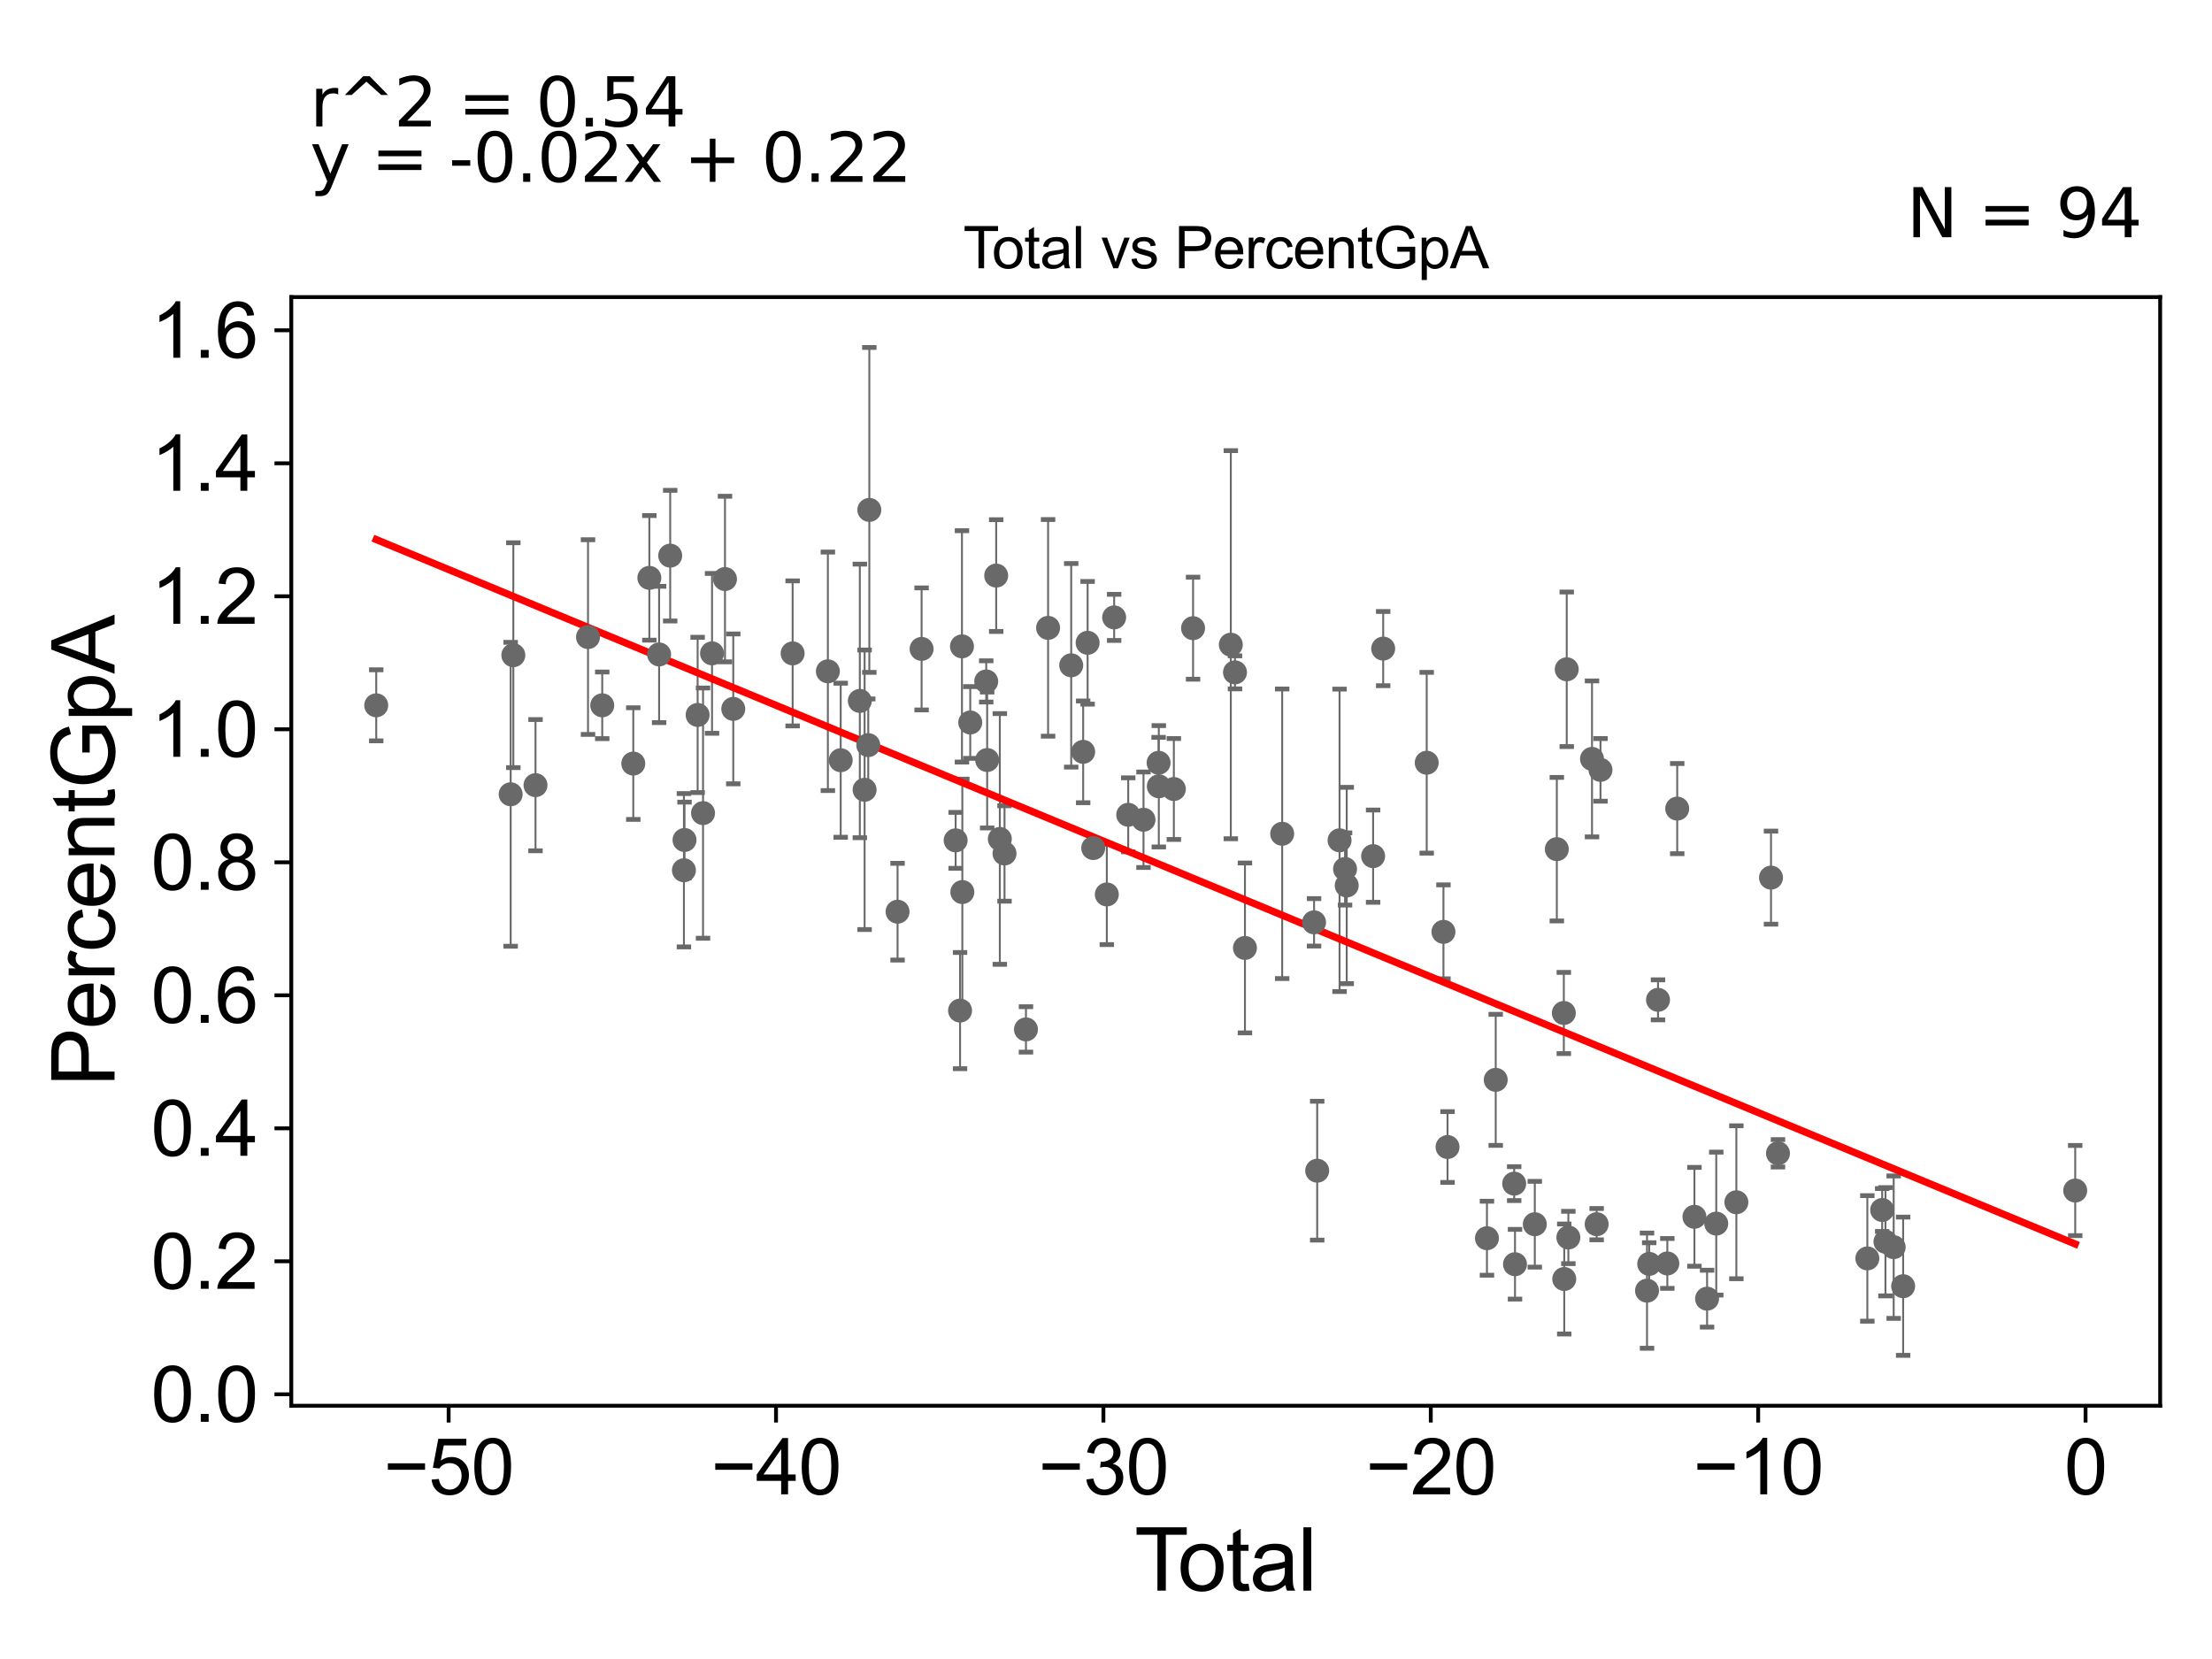<?xml version="1.0" encoding="utf-8" standalone="no"?>
<!DOCTYPE svg PUBLIC "-//W3C//DTD SVG 1.1//EN"
  "http://www.w3.org/Graphics/SVG/1.1/DTD/svg11.dtd">
<svg xmlns:xlink="http://www.w3.org/1999/xlink" width="460.8pt" height="345.6pt" viewBox="0 0 460.8 345.6" xmlns="http://www.w3.org/2000/svg" version="1.1">
 <defs>
  <style type="text/css">*{stroke-linejoin: round; stroke-linecap: butt}</style>
 </defs>
 <g id="figure_1">
  <g id="patch_1">
   <path d="M 0 345.6 
L 460.8 345.6 
L 460.8 0 
L 0 0 
z
" style="fill: #ffffff"/>
  </g>
  <g id="axes_1">
   <g id="patch_2">
    <path d="M 60.68 292.84 
L 450 292.84 
L 450 61.886 
L 60.68 61.886 
z
" style="fill: #ffffff"/>
   </g>
   <g id="PathCollection_1">
    <defs>
     <path id="m30d589bada" d="M 0 1.118 
C 0.297 1.118 0.581 1 0.791 0.791 
C 1 0.581 1.118 0.297 1.118 0 
C 1.118 -0.297 1 -0.581 0.791 -0.791 
C 0.581 -1 0.297 -1.118 0 -1.118 
C -0.297 -1.118 -0.581 -1 -0.791 -0.791 
C -1 -0.581 -1.118 -0.297 -1.118 0 
C -1.118 0.297 -1 0.581 -0.791 0.791 
C -0.581 1 -0.297 1.118 0 1.118 
z
" style="stroke: #696969"/>
    </defs>
    <g clip-path="url(#pc6c4ef4d68)">
     <use xlink:href="#m30d589bada" x="78.376" y="146.93" style="fill: #696969; stroke: #696969"/>
     <use xlink:href="#m30d589bada" x="315.602" y="263.362" style="fill: #696969; stroke: #696969"/>
     <use xlink:href="#m30d589bada" x="315.433" y="246.57" style="fill: #696969; stroke: #696969"/>
     <use xlink:href="#m30d589bada" x="311.587" y="224.953" style="fill: #696969; stroke: #696969"/>
     <use xlink:href="#m30d589bada" x="309.759" y="257.943" style="fill: #696969; stroke: #696969"/>
     <use xlink:href="#m30d589bada" x="301.549" y="238.946" style="fill: #696969; stroke: #696969"/>
     <use xlink:href="#m30d589bada" x="300.699" y="194.119" style="fill: #696969; stroke: #696969"/>
     <use xlink:href="#m30d589bada" x="297.21" y="158.89" style="fill: #696969; stroke: #696969"/>
     <use xlink:href="#m30d589bada" x="288.144" y="135.114" style="fill: #696969; stroke: #696969"/>
     <use xlink:href="#m30d589bada" x="286.045" y="178.351" style="fill: #696969; stroke: #696969"/>
     <use xlink:href="#m30d589bada" x="280.547" y="184.463" style="fill: #696969; stroke: #696969"/>
     <use xlink:href="#m30d589bada" x="280.197" y="181.024" style="fill: #696969; stroke: #696969"/>
     <use xlink:href="#m30d589bada" x="279.055" y="175.054" style="fill: #696969; stroke: #696969"/>
     <use xlink:href="#m30d589bada" x="274.395" y="243.876" style="fill: #696969; stroke: #696969"/>
     <use xlink:href="#m30d589bada" x="273.743" y="192.14" style="fill: #696969; stroke: #696969"/>
     <use xlink:href="#m30d589bada" x="267.102" y="173.692" style="fill: #696969; stroke: #696969"/>
     <use xlink:href="#m30d589bada" x="259.346" y="197.474" style="fill: #696969; stroke: #696969"/>
     <use xlink:href="#m30d589bada" x="257.272" y="140.064" style="fill: #696969; stroke: #696969"/>
     <use xlink:href="#m30d589bada" x="256.401" y="134.298" style="fill: #696969; stroke: #696969"/>
     <use xlink:href="#m30d589bada" x="248.537" y="130.863" style="fill: #696969; stroke: #696969"/>
     <use xlink:href="#m30d589bada" x="319.729" y="255.03" style="fill: #696969; stroke: #696969"/>
     <use xlink:href="#m30d589bada" x="324.315" y="176.898" style="fill: #696969; stroke: #696969"/>
     <use xlink:href="#m30d589bada" x="325.774" y="211.024" style="fill: #696969; stroke: #696969"/>
     <use xlink:href="#m30d589bada" x="325.86" y="266.437" style="fill: #696969; stroke: #696969"/>
     <use xlink:href="#m30d589bada" x="394.488" y="259.806" style="fill: #696969; stroke: #696969"/>
     <use xlink:href="#m30d589bada" x="392.776" y="258.678" style="fill: #696969; stroke: #696969"/>
     <use xlink:href="#m30d589bada" x="392.091" y="252.062" style="fill: #696969; stroke: #696969"/>
     <use xlink:href="#m30d589bada" x="389.002" y="262.151" style="fill: #696969; stroke: #696969"/>
     <use xlink:href="#m30d589bada" x="370.386" y="240.252" style="fill: #696969; stroke: #696969"/>
     <use xlink:href="#m30d589bada" x="368.932" y="182.824" style="fill: #696969; stroke: #696969"/>
     <use xlink:href="#m30d589bada" x="361.718" y="250.451" style="fill: #696969; stroke: #696969"/>
     <use xlink:href="#m30d589bada" x="357.528" y="254.898" style="fill: #696969; stroke: #696969"/>
     <use xlink:href="#m30d589bada" x="355.615" y="270.535" style="fill: #696969; stroke: #696969"/>
     <use xlink:href="#m30d589bada" x="244.534" y="164.365" style="fill: #696969; stroke: #696969"/>
     <use xlink:href="#m30d589bada" x="352.979" y="253.483" style="fill: #696969; stroke: #696969"/>
     <use xlink:href="#m30d589bada" x="347.335" y="263.198" style="fill: #696969; stroke: #696969"/>
     <use xlink:href="#m30d589bada" x="345.396" y="208.284" style="fill: #696969; stroke: #696969"/>
     <use xlink:href="#m30d589bada" x="343.56" y="263.293" style="fill: #696969; stroke: #696969"/>
     <use xlink:href="#m30d589bada" x="343.103" y="268.868" style="fill: #696969; stroke: #696969"/>
     <use xlink:href="#m30d589bada" x="333.411" y="160.38" style="fill: #696969; stroke: #696969"/>
     <use xlink:href="#m30d589bada" x="332.611" y="255.018" style="fill: #696969; stroke: #696969"/>
     <use xlink:href="#m30d589bada" x="331.644" y="158.091" style="fill: #696969; stroke: #696969"/>
     <use xlink:href="#m30d589bada" x="326.717" y="257.792" style="fill: #696969; stroke: #696969"/>
     <use xlink:href="#m30d589bada" x="326.38" y="139.428" style="fill: #696969; stroke: #696969"/>
     <use xlink:href="#m30d589bada" x="349.396" y="168.449" style="fill: #696969; stroke: #696969"/>
     <use xlink:href="#m30d589bada" x="241.402" y="163.8" style="fill: #696969; stroke: #696969"/>
     <use xlink:href="#m30d589bada" x="241.357" y="158.901" style="fill: #696969; stroke: #696969"/>
     <use xlink:href="#m30d589bada" x="238.212" y="170.766" style="fill: #696969; stroke: #696969"/>
     <use xlink:href="#m30d589bada" x="179.119" y="146.012" style="fill: #696969; stroke: #696969"/>
     <use xlink:href="#m30d589bada" x="175.133" y="158.367" style="fill: #696969; stroke: #696969"/>
     <use xlink:href="#m30d589bada" x="172.461" y="139.849" style="fill: #696969; stroke: #696969"/>
     <use xlink:href="#m30d589bada" x="165.121" y="136.113" style="fill: #696969; stroke: #696969"/>
     <use xlink:href="#m30d589bada" x="152.752" y="147.674" style="fill: #696969; stroke: #696969"/>
     <use xlink:href="#m30d589bada" x="151.028" y="120.625" style="fill: #696969; stroke: #696969"/>
     <use xlink:href="#m30d589bada" x="148.33" y="136.107" style="fill: #696969; stroke: #696969"/>
     <use xlink:href="#m30d589bada" x="146.455" y="169.387" style="fill: #696969; stroke: #696969"/>
     <use xlink:href="#m30d589bada" x="145.33" y="148.933" style="fill: #696969; stroke: #696969"/>
     <use xlink:href="#m30d589bada" x="180.113" y="164.524" style="fill: #696969; stroke: #696969"/>
     <use xlink:href="#m30d589bada" x="142.598" y="174.986" style="fill: #696969; stroke: #696969"/>
     <use xlink:href="#m30d589bada" x="139.614" y="115.75" style="fill: #696969; stroke: #696969"/>
     <use xlink:href="#m30d589bada" x="137.307" y="136.331" style="fill: #696969; stroke: #696969"/>
     <use xlink:href="#m30d589bada" x="135.271" y="120.378" style="fill: #696969; stroke: #696969"/>
     <use xlink:href="#m30d589bada" x="131.924" y="159.066" style="fill: #696969; stroke: #696969"/>
     <use xlink:href="#m30d589bada" x="125.457" y="146.931" style="fill: #696969; stroke: #696969"/>
     <use xlink:href="#m30d589bada" x="122.493" y="132.714" style="fill: #696969; stroke: #696969"/>
     <use xlink:href="#m30d589bada" x="111.558" y="163.565" style="fill: #696969; stroke: #696969"/>
     <use xlink:href="#m30d589bada" x="106.936" y="136.488" style="fill: #696969; stroke: #696969"/>
     <use xlink:href="#m30d589bada" x="106.381" y="165.462" style="fill: #696969; stroke: #696969"/>
     <use xlink:href="#m30d589bada" x="142.473" y="181.288" style="fill: #696969; stroke: #696969"/>
     <use xlink:href="#m30d589bada" x="396.461" y="267.942" style="fill: #696969; stroke: #696969"/>
     <use xlink:href="#m30d589bada" x="180.873" y="155.224" style="fill: #696969; stroke: #696969"/>
     <use xlink:href="#m30d589bada" x="186.979" y="189.924" style="fill: #696969; stroke: #696969"/>
     <use xlink:href="#m30d589bada" x="235.03" y="169.736" style="fill: #696969; stroke: #696969"/>
     <use xlink:href="#m30d589bada" x="232.097" y="128.614" style="fill: #696969; stroke: #696969"/>
     <use xlink:href="#m30d589bada" x="230.571" y="186.33" style="fill: #696969; stroke: #696969"/>
     <use xlink:href="#m30d589bada" x="227.74" y="176.665" style="fill: #696969; stroke: #696969"/>
     <use xlink:href="#m30d589bada" x="226.571" y="133.907" style="fill: #696969; stroke: #696969"/>
     <use xlink:href="#m30d589bada" x="225.643" y="156.619" style="fill: #696969; stroke: #696969"/>
     <use xlink:href="#m30d589bada" x="223.152" y="138.597" style="fill: #696969; stroke: #696969"/>
     <use xlink:href="#m30d589bada" x="218.337" y="130.796" style="fill: #696969; stroke: #696969"/>
     <use xlink:href="#m30d589bada" x="213.727" y="214.444" style="fill: #696969; stroke: #696969"/>
     <use xlink:href="#m30d589bada" x="181.096" y="106.223" style="fill: #696969; stroke: #696969"/>
     <use xlink:href="#m30d589bada" x="209.26" y="177.794" style="fill: #696969; stroke: #696969"/>
     <use xlink:href="#m30d589bada" x="207.525" y="119.903" style="fill: #696969; stroke: #696969"/>
     <use xlink:href="#m30d589bada" x="205.644" y="158.325" style="fill: #696969; stroke: #696969"/>
     <use xlink:href="#m30d589bada" x="205.447" y="141.954" style="fill: #696969; stroke: #696969"/>
     <use xlink:href="#m30d589bada" x="202.12" y="150.505" style="fill: #696969; stroke: #696969"/>
     <use xlink:href="#m30d589bada" x="200.473" y="185.834" style="fill: #696969; stroke: #696969"/>
     <use xlink:href="#m30d589bada" x="200.394" y="134.651" style="fill: #696969; stroke: #696969"/>
     <use xlink:href="#m30d589bada" x="199.997" y="210.522" style="fill: #696969; stroke: #696969"/>
     <use xlink:href="#m30d589bada" x="199.077" y="175.063" style="fill: #696969; stroke: #696969"/>
     <use xlink:href="#m30d589bada" x="191.985" y="135.18" style="fill: #696969; stroke: #696969"/>
     <use xlink:href="#m30d589bada" x="208.282" y="174.768" style="fill: #696969; stroke: #696969"/>
     <use xlink:href="#m30d589bada" x="432.304" y="248.013" style="fill: #696969; stroke: #696969"/>
    </g>
   </g>
   <g id="matplotlib.axis_1">
    <g id="xtick_1">
     <g id="line2d_1">
      <defs>
       <path id="m5483aa5607" d="M 0 0 
L 0 3.5 
" style="stroke: #000000; stroke-width: 0.8"/>
      </defs>
      <g>
       <use xlink:href="#m5483aa5607" x="93.459" y="292.84" style="stroke: #000000; stroke-width: 0.8"/>
      </g>
     </g>
     <g id="text_1">
      <!-- −50 -->
      <g transform="translate(79.889 311.293)scale(0.16 -0.16)">
       <defs>
        <path id="ArialMT-2212" d="M 3381 1997 
L 356 1997 
L 356 2522 
L 3381 2522 
L 3381 1997 
z
" transform="scale(0.016)"/>
        <path id="ArialMT-35" d="M 266 1200 
L 856 1250 
Q 922 819 1161 601 
Q 1400 384 1738 384 
Q 2144 384 2425 690 
Q 2706 997 2706 1503 
Q 2706 1984 2436 2262 
Q 2166 2541 1728 2541 
Q 1456 2541 1237 2417 
Q 1019 2294 894 2097 
L 366 2166 
L 809 4519 
L 3088 4519 
L 3088 3981 
L 1259 3981 
L 1013 2750 
Q 1425 3038 1878 3038 
Q 2478 3038 2890 2622 
Q 3303 2206 3303 1553 
Q 3303 931 2941 478 
Q 2500 -78 1738 -78 
Q 1113 -78 717 272 
Q 322 622 266 1200 
z
" transform="scale(0.016)"/>
        <path id="ArialMT-30" d="M 266 2259 
Q 266 3072 433 3567 
Q 600 4063 929 4331 
Q 1259 4600 1759 4600 
Q 2128 4600 2406 4451 
Q 2684 4303 2865 4023 
Q 3047 3744 3150 3342 
Q 3253 2941 3253 2259 
Q 3253 1453 3087 958 
Q 2922 463 2592 192 
Q 2263 -78 1759 -78 
Q 1097 -78 719 397 
Q 266 969 266 2259 
z
M 844 2259 
Q 844 1131 1108 757 
Q 1372 384 1759 384 
Q 2147 384 2411 759 
Q 2675 1134 2675 2259 
Q 2675 3391 2411 3762 
Q 2147 4134 1753 4134 
Q 1366 4134 1134 3806 
Q 844 3388 844 2259 
z
" transform="scale(0.016)"/>
       </defs>
       <use xlink:href="#ArialMT-2212"/>
       <use xlink:href="#ArialMT-35" x="58.398"/>
       <use xlink:href="#ArialMT-30" x="114.014"/>
      </g>
     </g>
    </g>
    <g id="xtick_2">
     <g id="line2d_2">
      <g>
       <use xlink:href="#m5483aa5607" x="161.659" y="292.84" style="stroke: #000000; stroke-width: 0.8"/>
      </g>
     </g>
     <g id="text_2">
      <!-- −40 -->
      <g transform="translate(148.089 311.293)scale(0.16 -0.16)">
       <defs>
        <path id="ArialMT-34" d="M 2069 0 
L 2069 1097 
L 81 1097 
L 81 1613 
L 2172 4581 
L 2631 4581 
L 2631 1613 
L 3250 1613 
L 3250 1097 
L 2631 1097 
L 2631 0 
L 2069 0 
z
M 2069 1613 
L 2069 3678 
L 634 1613 
L 2069 1613 
z
" transform="scale(0.016)"/>
       </defs>
       <use xlink:href="#ArialMT-2212"/>
       <use xlink:href="#ArialMT-34" x="58.398"/>
       <use xlink:href="#ArialMT-30" x="114.014"/>
      </g>
     </g>
    </g>
    <g id="xtick_3">
     <g id="line2d_3">
      <g>
       <use xlink:href="#m5483aa5607" x="229.859" y="292.84" style="stroke: #000000; stroke-width: 0.8"/>
      </g>
     </g>
     <g id="text_3">
      <!-- −30 -->
      <g transform="translate(216.289 311.293)scale(0.16 -0.16)">
       <defs>
        <path id="ArialMT-33" d="M 269 1209 
L 831 1284 
Q 928 806 1161 595 
Q 1394 384 1728 384 
Q 2125 384 2398 659 
Q 2672 934 2672 1341 
Q 2672 1728 2419 1979 
Q 2166 2231 1775 2231 
Q 1616 2231 1378 2169 
L 1441 2663 
Q 1497 2656 1531 2656 
Q 1891 2656 2178 2843 
Q 2466 3031 2466 3422 
Q 2466 3731 2256 3934 
Q 2047 4138 1716 4138 
Q 1388 4138 1169 3931 
Q 950 3725 888 3313 
L 325 3413 
Q 428 3978 793 4289 
Q 1159 4600 1703 4600 
Q 2078 4600 2393 4439 
Q 2709 4278 2876 4000 
Q 3044 3722 3044 3409 
Q 3044 3113 2884 2869 
Q 2725 2625 2413 2481 
Q 2819 2388 3044 2092 
Q 3269 1797 3269 1353 
Q 3269 753 2831 336 
Q 2394 -81 1725 -81 
Q 1122 -81 723 278 
Q 325 638 269 1209 
z
" transform="scale(0.016)"/>
       </defs>
       <use xlink:href="#ArialMT-2212"/>
       <use xlink:href="#ArialMT-33" x="58.398"/>
       <use xlink:href="#ArialMT-30" x="114.014"/>
      </g>
     </g>
    </g>
    <g id="xtick_4">
     <g id="line2d_4">
      <g>
       <use xlink:href="#m5483aa5607" x="298.059" y="292.84" style="stroke: #000000; stroke-width: 0.8"/>
      </g>
     </g>
     <g id="text_4">
      <!-- −20 -->
      <g transform="translate(284.489 311.293)scale(0.16 -0.16)">
       <defs>
        <path id="ArialMT-32" d="M 3222 541 
L 3222 0 
L 194 0 
Q 188 203 259 391 
Q 375 700 629 1000 
Q 884 1300 1366 1694 
Q 2113 2306 2375 2664 
Q 2638 3022 2638 3341 
Q 2638 3675 2398 3904 
Q 2159 4134 1775 4134 
Q 1369 4134 1125 3890 
Q 881 3647 878 3216 
L 300 3275 
Q 359 3922 746 4261 
Q 1134 4600 1788 4600 
Q 2447 4600 2831 4234 
Q 3216 3869 3216 3328 
Q 3216 3053 3103 2787 
Q 2991 2522 2730 2228 
Q 2469 1934 1863 1422 
Q 1356 997 1212 845 
Q 1069 694 975 541 
L 3222 541 
z
" transform="scale(0.016)"/>
       </defs>
       <use xlink:href="#ArialMT-2212"/>
       <use xlink:href="#ArialMT-32" x="58.398"/>
       <use xlink:href="#ArialMT-30" x="114.014"/>
      </g>
     </g>
    </g>
    <g id="xtick_5">
     <g id="line2d_5">
      <g>
       <use xlink:href="#m5483aa5607" x="366.259" y="292.84" style="stroke: #000000; stroke-width: 0.8"/>
      </g>
     </g>
     <g id="text_5">
      <!-- −10 -->
      <g transform="translate(352.689 311.293)scale(0.16 -0.16)">
       <defs>
        <path id="ArialMT-31" d="M 2384 0 
L 1822 0 
L 1822 3584 
Q 1619 3391 1289 3197 
Q 959 3003 697 2906 
L 697 3450 
Q 1169 3672 1522 3987 
Q 1875 4303 2022 4600 
L 2384 4600 
L 2384 0 
z
" transform="scale(0.016)"/>
       </defs>
       <use xlink:href="#ArialMT-2212"/>
       <use xlink:href="#ArialMT-31" x="58.398"/>
       <use xlink:href="#ArialMT-30" x="114.014"/>
      </g>
     </g>
    </g>
    <g id="xtick_6">
     <g id="line2d_6">
      <g>
       <use xlink:href="#m5483aa5607" x="434.459" y="292.84" style="stroke: #000000; stroke-width: 0.8"/>
      </g>
     </g>
     <g id="text_6">
      <!-- 0 -->
      <g transform="translate(430.01 311.293)scale(0.16 -0.16)">
       <use xlink:href="#ArialMT-30"/>
      </g>
     </g>
    </g>
    <g id="text_7">
     <!-- Total -->
     <g transform="translate(236.335 331.357)scale(0.18 -0.18)">
      <defs>
       <path id="ArialMT-54" d="M 1659 0 
L 1659 4041 
L 150 4041 
L 150 4581 
L 3781 4581 
L 3781 4041 
L 2266 4041 
L 2266 0 
L 1659 0 
z
" transform="scale(0.016)"/>
       <path id="ArialMT-6f" d="M 213 1659 
Q 213 2581 725 3025 
Q 1153 3394 1769 3394 
Q 2453 3394 2887 2945 
Q 3322 2497 3322 1706 
Q 3322 1066 3130 698 
Q 2938 331 2570 128 
Q 2203 -75 1769 -75 
Q 1072 -75 642 372 
Q 213 819 213 1659 
z
M 791 1659 
Q 791 1022 1069 705 
Q 1347 388 1769 388 
Q 2188 388 2466 706 
Q 2744 1025 2744 1678 
Q 2744 2294 2464 2611 
Q 2184 2928 1769 2928 
Q 1347 2928 1069 2612 
Q 791 2297 791 1659 
z
" transform="scale(0.016)"/>
       <path id="ArialMT-74" d="M 1650 503 
L 1731 6 
Q 1494 -44 1306 -44 
Q 1000 -44 831 53 
Q 663 150 594 308 
Q 525 466 525 972 
L 525 2881 
L 113 2881 
L 113 3319 
L 525 3319 
L 525 4141 
L 1084 4478 
L 1084 3319 
L 1650 3319 
L 1650 2881 
L 1084 2881 
L 1084 941 
Q 1084 700 1114 631 
Q 1144 563 1211 522 
Q 1278 481 1403 481 
Q 1497 481 1650 503 
z
" transform="scale(0.016)"/>
       <path id="ArialMT-61" d="M 2588 409 
Q 2275 144 1986 34 
Q 1697 -75 1366 -75 
Q 819 -75 525 192 
Q 231 459 231 875 
Q 231 1119 342 1320 
Q 453 1522 633 1644 
Q 813 1766 1038 1828 
Q 1203 1872 1538 1913 
Q 2219 1994 2541 2106 
Q 2544 2222 2544 2253 
Q 2544 2597 2384 2738 
Q 2169 2928 1744 2928 
Q 1347 2928 1158 2789 
Q 969 2650 878 2297 
L 328 2372 
Q 403 2725 575 2942 
Q 747 3159 1072 3276 
Q 1397 3394 1825 3394 
Q 2250 3394 2515 3294 
Q 2781 3194 2906 3042 
Q 3031 2891 3081 2659 
Q 3109 2516 3109 2141 
L 3109 1391 
Q 3109 606 3145 398 
Q 3181 191 3288 0 
L 2700 0 
Q 2613 175 2588 409 
z
M 2541 1666 
Q 2234 1541 1622 1453 
Q 1275 1403 1131 1340 
Q 988 1278 909 1158 
Q 831 1038 831 891 
Q 831 666 1001 516 
Q 1172 366 1500 366 
Q 1825 366 2078 508 
Q 2331 650 2450 897 
Q 2541 1088 2541 1459 
L 2541 1666 
z
" transform="scale(0.016)"/>
       <path id="ArialMT-6c" d="M 409 0 
L 409 4581 
L 972 4581 
L 972 0 
L 409 0 
z
" transform="scale(0.016)"/>
      </defs>
      <use xlink:href="#ArialMT-54"/>
      <use xlink:href="#ArialMT-6f" x="49.959"/>
      <use xlink:href="#ArialMT-74" x="105.574"/>
      <use xlink:href="#ArialMT-61" x="133.357"/>
      <use xlink:href="#ArialMT-6c" x="188.973"/>
     </g>
    </g>
   </g>
   <g id="matplotlib.axis_2">
    <g id="ytick_1">
     <g id="line2d_7">
      <defs>
       <path id="m215c7b50a7" d="M 0 0 
L -3.5 0 
" style="stroke: #000000; stroke-width: 0.8"/>
      </defs>
      <g>
       <use xlink:href="#m215c7b50a7" x="60.68" y="290.46" style="stroke: #000000; stroke-width: 0.8"/>
      </g>
     </g>
     <g id="text_8">
      <!-- 0.0 -->
      <g transform="translate(31.44 296.186)scale(0.16 -0.16)">
       <defs>
        <path id="ArialMT-2e" d="M 581 0 
L 581 641 
L 1222 641 
L 1222 0 
L 581 0 
z
" transform="scale(0.016)"/>
       </defs>
       <use xlink:href="#ArialMT-30"/>
       <use xlink:href="#ArialMT-2e" x="55.615"/>
       <use xlink:href="#ArialMT-30" x="83.398"/>
      </g>
     </g>
    </g>
    <g id="ytick_2">
     <g id="line2d_8">
      <g>
       <use xlink:href="#m215c7b50a7" x="60.68" y="262.753" style="stroke: #000000; stroke-width: 0.8"/>
      </g>
     </g>
     <g id="text_9">
      <!-- 0.2 -->
      <g transform="translate(31.44 268.48)scale(0.16 -0.16)">
       <use xlink:href="#ArialMT-30"/>
       <use xlink:href="#ArialMT-2e" x="55.615"/>
       <use xlink:href="#ArialMT-32" x="83.398"/>
      </g>
     </g>
    </g>
    <g id="ytick_3">
     <g id="line2d_9">
      <g>
       <use xlink:href="#m215c7b50a7" x="60.68" y="235.046" style="stroke: #000000; stroke-width: 0.8"/>
      </g>
     </g>
     <g id="text_10">
      <!-- 0.4 -->
      <g transform="translate(31.44 240.773)scale(0.16 -0.16)">
       <use xlink:href="#ArialMT-30"/>
       <use xlink:href="#ArialMT-2e" x="55.615"/>
       <use xlink:href="#ArialMT-34" x="83.398"/>
      </g>
     </g>
    </g>
    <g id="ytick_4">
     <g id="line2d_10">
      <g>
       <use xlink:href="#m215c7b50a7" x="60.68" y="207.34" style="stroke: #000000; stroke-width: 0.8"/>
      </g>
     </g>
     <g id="text_11">
      <!-- 0.6 -->
      <g transform="translate(31.44 213.066)scale(0.16 -0.16)">
       <defs>
        <path id="ArialMT-36" d="M 3184 3459 
L 2625 3416 
Q 2550 3747 2413 3897 
Q 2184 4138 1850 4138 
Q 1581 4138 1378 3988 
Q 1113 3794 959 3422 
Q 806 3050 800 2363 
Q 1003 2672 1297 2822 
Q 1591 2972 1913 2972 
Q 2475 2972 2870 2558 
Q 3266 2144 3266 1488 
Q 3266 1056 3080 686 
Q 2894 316 2569 119 
Q 2244 -78 1831 -78 
Q 1128 -78 684 439 
Q 241 956 241 2144 
Q 241 3472 731 4075 
Q 1159 4600 1884 4600 
Q 2425 4600 2770 4297 
Q 3116 3994 3184 3459 
z
M 888 1484 
Q 888 1194 1011 928 
Q 1134 663 1356 523 
Q 1578 384 1822 384 
Q 2178 384 2434 671 
Q 2691 959 2691 1453 
Q 2691 1928 2437 2201 
Q 2184 2475 1800 2475 
Q 1419 2475 1153 2201 
Q 888 1928 888 1484 
z
" transform="scale(0.016)"/>
       </defs>
       <use xlink:href="#ArialMT-30"/>
       <use xlink:href="#ArialMT-2e" x="55.615"/>
       <use xlink:href="#ArialMT-36" x="83.398"/>
      </g>
     </g>
    </g>
    <g id="ytick_5">
     <g id="line2d_11">
      <g>
       <use xlink:href="#m215c7b50a7" x="60.68" y="179.633" style="stroke: #000000; stroke-width: 0.8"/>
      </g>
     </g>
     <g id="text_12">
      <!-- 0.8 -->
      <g transform="translate(31.44 185.359)scale(0.16 -0.16)">
       <defs>
        <path id="ArialMT-38" d="M 1131 2484 
Q 781 2613 612 2850 
Q 444 3088 444 3419 
Q 444 3919 803 4259 
Q 1163 4600 1759 4600 
Q 2359 4600 2725 4251 
Q 3091 3903 3091 3403 
Q 3091 3084 2923 2848 
Q 2756 2613 2416 2484 
Q 2838 2347 3058 2040 
Q 3278 1734 3278 1309 
Q 3278 722 2862 322 
Q 2447 -78 1769 -78 
Q 1091 -78 675 323 
Q 259 725 259 1325 
Q 259 1772 486 2073 
Q 713 2375 1131 2484 
z
M 1019 3438 
Q 1019 3113 1228 2906 
Q 1438 2700 1772 2700 
Q 2097 2700 2305 2904 
Q 2513 3109 2513 3406 
Q 2513 3716 2298 3927 
Q 2084 4138 1766 4138 
Q 1444 4138 1231 3931 
Q 1019 3725 1019 3438 
z
M 838 1322 
Q 838 1081 952 856 
Q 1066 631 1291 507 
Q 1516 384 1775 384 
Q 2178 384 2440 643 
Q 2703 903 2703 1303 
Q 2703 1709 2433 1975 
Q 2163 2241 1756 2241 
Q 1359 2241 1098 1978 
Q 838 1716 838 1322 
z
" transform="scale(0.016)"/>
       </defs>
       <use xlink:href="#ArialMT-30"/>
       <use xlink:href="#ArialMT-2e" x="55.615"/>
       <use xlink:href="#ArialMT-38" x="83.398"/>
      </g>
     </g>
    </g>
    <g id="ytick_6">
     <g id="line2d_12">
      <g>
       <use xlink:href="#m215c7b50a7" x="60.68" y="151.926" style="stroke: #000000; stroke-width: 0.8"/>
      </g>
     </g>
     <g id="text_13">
      <!-- 1.0 -->
      <g transform="translate(31.44 157.652)scale(0.16 -0.16)">
       <use xlink:href="#ArialMT-31"/>
       <use xlink:href="#ArialMT-2e" x="55.615"/>
       <use xlink:href="#ArialMT-30" x="83.398"/>
      </g>
     </g>
    </g>
    <g id="ytick_7">
     <g id="line2d_13">
      <g>
       <use xlink:href="#m215c7b50a7" x="60.68" y="124.219" style="stroke: #000000; stroke-width: 0.8"/>
      </g>
     </g>
     <g id="text_14">
      <!-- 1.2 -->
      <g transform="translate(31.44 129.945)scale(0.16 -0.16)">
       <use xlink:href="#ArialMT-31"/>
       <use xlink:href="#ArialMT-2e" x="55.615"/>
       <use xlink:href="#ArialMT-32" x="83.398"/>
      </g>
     </g>
    </g>
    <g id="ytick_8">
     <g id="line2d_14">
      <g>
       <use xlink:href="#m215c7b50a7" x="60.68" y="96.512" style="stroke: #000000; stroke-width: 0.8"/>
      </g>
     </g>
     <g id="text_15">
      <!-- 1.4 -->
      <g transform="translate(31.44 102.239)scale(0.16 -0.16)">
       <use xlink:href="#ArialMT-31"/>
       <use xlink:href="#ArialMT-2e" x="55.615"/>
       <use xlink:href="#ArialMT-34" x="83.398"/>
      </g>
     </g>
    </g>
    <g id="ytick_9">
     <g id="line2d_15">
      <g>
       <use xlink:href="#m215c7b50a7" x="60.68" y="68.806" style="stroke: #000000; stroke-width: 0.8"/>
      </g>
     </g>
     <g id="text_16">
      <!-- 1.6 -->
      <g transform="translate(31.44 74.532)scale(0.16 -0.16)">
       <use xlink:href="#ArialMT-31"/>
       <use xlink:href="#ArialMT-2e" x="55.615"/>
       <use xlink:href="#ArialMT-36" x="83.398"/>
      </g>
     </g>
    </g>
    <g id="text_17">
     <!-- PercentGpA -->
     <g transform="translate(23.863 226.386)rotate(-90)scale(0.18 -0.18)">
      <defs>
       <path id="ArialMT-50" d="M 494 0 
L 494 4581 
L 2222 4581 
Q 2678 4581 2919 4538 
Q 3256 4481 3484 4323 
Q 3713 4166 3852 3881 
Q 3991 3597 3991 3256 
Q 3991 2672 3619 2267 
Q 3247 1863 2275 1863 
L 1100 1863 
L 1100 0 
L 494 0 
z
M 1100 2403 
L 2284 2403 
Q 2872 2403 3119 2622 
Q 3366 2841 3366 3238 
Q 3366 3525 3220 3729 
Q 3075 3934 2838 4000 
Q 2684 4041 2272 4041 
L 1100 4041 
L 1100 2403 
z
" transform="scale(0.016)"/>
       <path id="ArialMT-65" d="M 2694 1069 
L 3275 997 
Q 3138 488 2766 206 
Q 2394 -75 1816 -75 
Q 1088 -75 661 373 
Q 234 822 234 1631 
Q 234 2469 665 2931 
Q 1097 3394 1784 3394 
Q 2450 3394 2872 2941 
Q 3294 2488 3294 1666 
Q 3294 1616 3291 1516 
L 816 1516 
Q 847 969 1125 678 
Q 1403 388 1819 388 
Q 2128 388 2347 550 
Q 2566 713 2694 1069 
z
M 847 1978 
L 2700 1978 
Q 2663 2397 2488 2606 
Q 2219 2931 1791 2931 
Q 1403 2931 1139 2672 
Q 875 2413 847 1978 
z
" transform="scale(0.016)"/>
       <path id="ArialMT-72" d="M 416 0 
L 416 3319 
L 922 3319 
L 922 2816 
Q 1116 3169 1280 3281 
Q 1444 3394 1641 3394 
Q 1925 3394 2219 3213 
L 2025 2691 
Q 1819 2813 1613 2813 
Q 1428 2813 1281 2702 
Q 1134 2591 1072 2394 
Q 978 2094 978 1738 
L 978 0 
L 416 0 
z
" transform="scale(0.016)"/>
       <path id="ArialMT-63" d="M 2588 1216 
L 3141 1144 
Q 3050 572 2676 248 
Q 2303 -75 1759 -75 
Q 1078 -75 664 370 
Q 250 816 250 1647 
Q 250 2184 428 2587 
Q 606 2991 970 3192 
Q 1334 3394 1763 3394 
Q 2303 3394 2647 3120 
Q 2991 2847 3088 2344 
L 2541 2259 
Q 2463 2594 2264 2762 
Q 2066 2931 1784 2931 
Q 1359 2931 1093 2626 
Q 828 2322 828 1663 
Q 828 994 1084 691 
Q 1341 388 1753 388 
Q 2084 388 2306 591 
Q 2528 794 2588 1216 
z
" transform="scale(0.016)"/>
       <path id="ArialMT-6e" d="M 422 0 
L 422 3319 
L 928 3319 
L 928 2847 
Q 1294 3394 1984 3394 
Q 2284 3394 2536 3286 
Q 2788 3178 2913 3003 
Q 3038 2828 3088 2588 
Q 3119 2431 3119 2041 
L 3119 0 
L 2556 0 
L 2556 2019 
Q 2556 2363 2490 2533 
Q 2425 2703 2258 2804 
Q 2091 2906 1866 2906 
Q 1506 2906 1245 2678 
Q 984 2450 984 1813 
L 984 0 
L 422 0 
z
" transform="scale(0.016)"/>
       <path id="ArialMT-47" d="M 2638 1797 
L 2638 2334 
L 4578 2338 
L 4578 638 
Q 4131 281 3656 101 
Q 3181 -78 2681 -78 
Q 2006 -78 1454 211 
Q 903 500 622 1047 
Q 341 1594 341 2269 
Q 341 2938 620 3517 
Q 900 4097 1425 4378 
Q 1950 4659 2634 4659 
Q 3131 4659 3532 4498 
Q 3934 4338 4162 4050 
Q 4391 3763 4509 3300 
L 3963 3150 
Q 3859 3500 3706 3700 
Q 3553 3900 3268 4020 
Q 2984 4141 2638 4141 
Q 2222 4141 1919 4014 
Q 1616 3888 1430 3681 
Q 1244 3475 1141 3228 
Q 966 2803 966 2306 
Q 966 1694 1177 1281 
Q 1388 869 1791 669 
Q 2194 469 2647 469 
Q 3041 469 3416 620 
Q 3791 772 3984 944 
L 3984 1797 
L 2638 1797 
z
" transform="scale(0.016)"/>
       <path id="ArialMT-70" d="M 422 -1272 
L 422 3319 
L 934 3319 
L 934 2888 
Q 1116 3141 1344 3267 
Q 1572 3394 1897 3394 
Q 2322 3394 2647 3175 
Q 2972 2956 3137 2557 
Q 3303 2159 3303 1684 
Q 3303 1175 3120 767 
Q 2938 359 2589 142 
Q 2241 -75 1856 -75 
Q 1575 -75 1351 44 
Q 1128 163 984 344 
L 984 -1272 
L 422 -1272 
z
M 931 1641 
Q 931 1000 1190 694 
Q 1450 388 1819 388 
Q 2194 388 2461 705 
Q 2728 1022 2728 1688 
Q 2728 2322 2467 2637 
Q 2206 2953 1844 2953 
Q 1484 2953 1207 2617 
Q 931 2281 931 1641 
z
" transform="scale(0.016)"/>
       <path id="ArialMT-41" d="M -9 0 
L 1750 4581 
L 2403 4581 
L 4278 0 
L 3588 0 
L 3053 1388 
L 1138 1388 
L 634 0 
L -9 0 
z
M 1313 1881 
L 2866 1881 
L 2388 3150 
Q 2169 3728 2063 4100 
Q 1975 3659 1816 3225 
L 1313 1881 
z
" transform="scale(0.016)"/>
      </defs>
      <use xlink:href="#ArialMT-50"/>
      <use xlink:href="#ArialMT-65" x="66.699"/>
      <use xlink:href="#ArialMT-72" x="122.314"/>
      <use xlink:href="#ArialMT-63" x="155.615"/>
      <use xlink:href="#ArialMT-65" x="205.615"/>
      <use xlink:href="#ArialMT-6e" x="261.23"/>
      <use xlink:href="#ArialMT-74" x="316.846"/>
      <use xlink:href="#ArialMT-47" x="344.629"/>
      <use xlink:href="#ArialMT-70" x="422.412"/>
      <use xlink:href="#ArialMT-41" x="478.027"/>
     </g>
    </g>
   </g>
   <g id="LineCollection_1">
    <path d="M 78.376 154.33 
L 78.376 139.53 
" clip-path="url(#pc6c4ef4d68)" style="fill: none; stroke: #696969; stroke-width: 0.4"/>
    <path d="M 315.602 270.624 
L 315.602 256.1 
" clip-path="url(#pc6c4ef4d68)" style="fill: none; stroke: #696969; stroke-width: 0.4"/>
    <path d="M 315.433 250.104 
L 315.433 243.035 
" clip-path="url(#pc6c4ef4d68)" style="fill: none; stroke: #696969; stroke-width: 0.4"/>
    <path d="M 311.587 238.601 
L 311.587 211.304 
" clip-path="url(#pc6c4ef4d68)" style="fill: none; stroke: #696969; stroke-width: 0.4"/>
    <path d="M 309.759 265.644 
L 309.759 250.242 
" clip-path="url(#pc6c4ef4d68)" style="fill: none; stroke: #696969; stroke-width: 0.4"/>
    <path d="M 301.549 246.317 
L 301.549 231.576 
" clip-path="url(#pc6c4ef4d68)" style="fill: none; stroke: #696969; stroke-width: 0.4"/>
    <path d="M 300.699 203.906 
L 300.699 184.331 
" clip-path="url(#pc6c4ef4d68)" style="fill: none; stroke: #696969; stroke-width: 0.4"/>
    <path d="M 297.21 177.72 
L 297.21 140.061 
" clip-path="url(#pc6c4ef4d68)" style="fill: none; stroke: #696969; stroke-width: 0.4"/>
    <path d="M 288.144 142.844 
L 288.144 127.385 
" clip-path="url(#pc6c4ef4d68)" style="fill: none; stroke: #696969; stroke-width: 0.4"/>
    <path d="M 286.045 187.961 
L 286.045 168.741 
" clip-path="url(#pc6c4ef4d68)" style="fill: none; stroke: #696969; stroke-width: 0.4"/>
    <path d="M 280.547 204.915 
L 280.547 164.012 
" clip-path="url(#pc6c4ef4d68)" style="fill: none; stroke: #696969; stroke-width: 0.4"/>
    <path d="M 280.197 188.545 
L 280.197 173.503 
" clip-path="url(#pc6c4ef4d68)" style="fill: none; stroke: #696969; stroke-width: 0.4"/>
    <path d="M 279.055 206.554 
L 279.055 143.555 
" clip-path="url(#pc6c4ef4d68)" style="fill: none; stroke: #696969; stroke-width: 0.4"/>
    <path d="M 274.395 258.339 
L 274.395 229.413 
" clip-path="url(#pc6c4ef4d68)" style="fill: none; stroke: #696969; stroke-width: 0.4"/>
    <path d="M 273.743 197.084 
L 273.743 187.196 
" clip-path="url(#pc6c4ef4d68)" style="fill: none; stroke: #696969; stroke-width: 0.4"/>
    <path d="M 267.102 203.851 
L 267.102 143.533 
" clip-path="url(#pc6c4ef4d68)" style="fill: none; stroke: #696969; stroke-width: 0.4"/>
    <path d="M 259.346 215.171 
L 259.346 179.776 
" clip-path="url(#pc6c4ef4d68)" style="fill: none; stroke: #696969; stroke-width: 0.4"/>
    <path d="M 257.272 143.507 
L 257.272 136.622 
" clip-path="url(#pc6c4ef4d68)" style="fill: none; stroke: #696969; stroke-width: 0.4"/>
    <path d="M 256.401 174.722 
L 256.401 93.874 
" clip-path="url(#pc6c4ef4d68)" style="fill: none; stroke: #696969; stroke-width: 0.4"/>
    <path d="M 248.537 141.488 
L 248.537 120.238 
" clip-path="url(#pc6c4ef4d68)" style="fill: none; stroke: #696969; stroke-width: 0.4"/>
    <path d="M 319.729 263.966 
L 319.729 246.094 
" clip-path="url(#pc6c4ef4d68)" style="fill: none; stroke: #696969; stroke-width: 0.4"/>
    <path d="M 324.315 191.848 
L 324.315 161.947 
" clip-path="url(#pc6c4ef4d68)" style="fill: none; stroke: #696969; stroke-width: 0.4"/>
    <path d="M 325.774 219.483 
L 325.774 202.566 
" clip-path="url(#pc6c4ef4d68)" style="fill: none; stroke: #696969; stroke-width: 0.4"/>
    <path d="M 325.86 277.894 
L 325.86 254.98 
" clip-path="url(#pc6c4ef4d68)" style="fill: none; stroke: #696969; stroke-width: 0.4"/>
    <path d="M 394.488 274.641 
L 394.488 244.972 
" clip-path="url(#pc6c4ef4d68)" style="fill: none; stroke: #696969; stroke-width: 0.4"/>
    <path d="M 392.776 269.955 
L 392.776 247.401 
" clip-path="url(#pc6c4ef4d68)" style="fill: none; stroke: #696969; stroke-width: 0.4"/>
    <path d="M 392.091 256.528 
L 392.091 247.596 
" clip-path="url(#pc6c4ef4d68)" style="fill: none; stroke: #696969; stroke-width: 0.4"/>
    <path d="M 389.002 275.228 
L 389.002 249.073 
" clip-path="url(#pc6c4ef4d68)" style="fill: none; stroke: #696969; stroke-width: 0.4"/>
    <path d="M 370.386 243.107 
L 370.386 237.397 
" clip-path="url(#pc6c4ef4d68)" style="fill: none; stroke: #696969; stroke-width: 0.4"/>
    <path d="M 368.932 192.52 
L 368.932 173.129 
" clip-path="url(#pc6c4ef4d68)" style="fill: none; stroke: #696969; stroke-width: 0.4"/>
    <path d="M 361.718 266.382 
L 361.718 234.519 
" clip-path="url(#pc6c4ef4d68)" style="fill: none; stroke: #696969; stroke-width: 0.4"/>
    <path d="M 357.528 269.787 
L 357.528 240.008 
" clip-path="url(#pc6c4ef4d68)" style="fill: none; stroke: #696969; stroke-width: 0.4"/>
    <path d="M 355.615 276.463 
L 355.615 264.608 
" clip-path="url(#pc6c4ef4d68)" style="fill: none; stroke: #696969; stroke-width: 0.4"/>
    <path d="M 244.534 174.88 
L 244.534 153.85 
" clip-path="url(#pc6c4ef4d68)" style="fill: none; stroke: #696969; stroke-width: 0.4"/>
    <path d="M 352.979 263.774 
L 352.979 243.192 
" clip-path="url(#pc6c4ef4d68)" style="fill: none; stroke: #696969; stroke-width: 0.4"/>
    <path d="M 347.335 268.389 
L 347.335 258.007 
" clip-path="url(#pc6c4ef4d68)" style="fill: none; stroke: #696969; stroke-width: 0.4"/>
    <path d="M 345.396 212.451 
L 345.396 204.117 
" clip-path="url(#pc6c4ef4d68)" style="fill: none; stroke: #696969; stroke-width: 0.4"/>
    <path d="M 343.56 267.703 
L 343.56 258.883 
" clip-path="url(#pc6c4ef4d68)" style="fill: none; stroke: #696969; stroke-width: 0.4"/>
    <path d="M 343.103 280.865 
L 343.103 256.87 
" clip-path="url(#pc6c4ef4d68)" style="fill: none; stroke: #696969; stroke-width: 0.4"/>
    <path d="M 333.411 166.899 
L 333.411 153.86 
" clip-path="url(#pc6c4ef4d68)" style="fill: none; stroke: #696969; stroke-width: 0.4"/>
    <path d="M 332.611 258.278 
L 332.611 251.758 
" clip-path="url(#pc6c4ef4d68)" style="fill: none; stroke: #696969; stroke-width: 0.4"/>
    <path d="M 331.644 174.337 
L 331.644 141.846 
" clip-path="url(#pc6c4ef4d68)" style="fill: none; stroke: #696969; stroke-width: 0.4"/>
    <path d="M 326.717 263.243 
L 326.717 252.34 
" clip-path="url(#pc6c4ef4d68)" style="fill: none; stroke: #696969; stroke-width: 0.4"/>
    <path d="M 326.38 155.526 
L 326.38 123.33 
" clip-path="url(#pc6c4ef4d68)" style="fill: none; stroke: #696969; stroke-width: 0.4"/>
    <path d="M 349.396 177.841 
L 349.396 159.057 
" clip-path="url(#pc6c4ef4d68)" style="fill: none; stroke: #696969; stroke-width: 0.4"/>
    <path d="M 241.402 176.436 
L 241.402 151.164 
" clip-path="url(#pc6c4ef4d68)" style="fill: none; stroke: #696969; stroke-width: 0.4"/>
    <path d="M 241.357 164.197 
L 241.357 153.605 
" clip-path="url(#pc6c4ef4d68)" style="fill: none; stroke: #696969; stroke-width: 0.4"/>
    <path d="M 238.212 180.71 
L 238.212 160.822 
" clip-path="url(#pc6c4ef4d68)" style="fill: none; stroke: #696969; stroke-width: 0.4"/>
    <path d="M 179.119 174.509 
L 179.119 117.515 
" clip-path="url(#pc6c4ef4d68)" style="fill: none; stroke: #696969; stroke-width: 0.4"/>
    <path d="M 175.133 174.414 
L 175.133 142.321 
" clip-path="url(#pc6c4ef4d68)" style="fill: none; stroke: #696969; stroke-width: 0.4"/>
    <path d="M 172.461 164.693 
L 172.461 115.005 
" clip-path="url(#pc6c4ef4d68)" style="fill: none; stroke: #696969; stroke-width: 0.4"/>
    <path d="M 165.121 151.223 
L 165.121 121.004 
" clip-path="url(#pc6c4ef4d68)" style="fill: none; stroke: #696969; stroke-width: 0.4"/>
    <path d="M 152.752 163.284 
L 152.752 132.065 
" clip-path="url(#pc6c4ef4d68)" style="fill: none; stroke: #696969; stroke-width: 0.4"/>
    <path d="M 151.028 137.873 
L 151.028 103.378 
" clip-path="url(#pc6c4ef4d68)" style="fill: none; stroke: #696969; stroke-width: 0.4"/>
    <path d="M 148.33 152.76 
L 148.33 119.455 
" clip-path="url(#pc6c4ef4d68)" style="fill: none; stroke: #696969; stroke-width: 0.4"/>
    <path d="M 146.455 195.453 
L 146.455 143.321 
" clip-path="url(#pc6c4ef4d68)" style="fill: none; stroke: #696969; stroke-width: 0.4"/>
    <path d="M 145.33 165.106 
L 145.33 132.761 
" clip-path="url(#pc6c4ef4d68)" style="fill: none; stroke: #696969; stroke-width: 0.4"/>
    <path d="M 180.113 193.643 
L 180.113 135.406 
" clip-path="url(#pc6c4ef4d68)" style="fill: none; stroke: #696969; stroke-width: 0.4"/>
    <path d="M 142.598 182.873 
L 142.598 167.098 
" clip-path="url(#pc6c4ef4d68)" style="fill: none; stroke: #696969; stroke-width: 0.4"/>
    <path d="M 139.614 129.359 
L 139.614 102.141 
" clip-path="url(#pc6c4ef4d68)" style="fill: none; stroke: #696969; stroke-width: 0.4"/>
    <path d="M 137.307 150.527 
L 137.307 122.134 
" clip-path="url(#pc6c4ef4d68)" style="fill: none; stroke: #696969; stroke-width: 0.4"/>
    <path d="M 135.271 133.353 
L 135.271 107.403 
" clip-path="url(#pc6c4ef4d68)" style="fill: none; stroke: #696969; stroke-width: 0.4"/>
    <path d="M 131.924 170.697 
L 131.924 147.436 
" clip-path="url(#pc6c4ef4d68)" style="fill: none; stroke: #696969; stroke-width: 0.4"/>
    <path d="M 125.457 153.87 
L 125.457 139.993 
" clip-path="url(#pc6c4ef4d68)" style="fill: none; stroke: #696969; stroke-width: 0.4"/>
    <path d="M 122.493 152.993 
L 122.493 112.435 
" clip-path="url(#pc6c4ef4d68)" style="fill: none; stroke: #696969; stroke-width: 0.4"/>
    <path d="M 111.558 177.234 
L 111.558 149.896 
" clip-path="url(#pc6c4ef4d68)" style="fill: none; stroke: #696969; stroke-width: 0.4"/>
    <path d="M 106.936 159.91 
L 106.936 113.066 
" clip-path="url(#pc6c4ef4d68)" style="fill: none; stroke: #696969; stroke-width: 0.4"/>
    <path d="M 106.381 197.117 
L 106.381 133.807 
" clip-path="url(#pc6c4ef4d68)" style="fill: none; stroke: #696969; stroke-width: 0.4"/>
    <path d="M 142.473 197.258 
L 142.473 165.318 
" clip-path="url(#pc6c4ef4d68)" style="fill: none; stroke: #696969; stroke-width: 0.4"/>
    <path d="M 396.461 282.342 
L 396.461 253.541 
" clip-path="url(#pc6c4ef4d68)" style="fill: none; stroke: #696969; stroke-width: 0.4"/>
    <path d="M 180.873 164.846 
L 180.873 145.602 
" clip-path="url(#pc6c4ef4d68)" style="fill: none; stroke: #696969; stroke-width: 0.4"/>
    <path d="M 186.979 200.001 
L 186.979 179.847 
" clip-path="url(#pc6c4ef4d68)" style="fill: none; stroke: #696969; stroke-width: 0.4"/>
    <path d="M 235.03 177.437 
L 235.03 162.035 
" clip-path="url(#pc6c4ef4d68)" style="fill: none; stroke: #696969; stroke-width: 0.4"/>
    <path d="M 232.097 133.421 
L 232.097 123.807 
" clip-path="url(#pc6c4ef4d68)" style="fill: none; stroke: #696969; stroke-width: 0.4"/>
    <path d="M 230.571 196.777 
L 230.571 175.883 
" clip-path="url(#pc6c4ef4d68)" style="fill: none; stroke: #696969; stroke-width: 0.4"/>
    <path d="M 227.74 177.147 
L 227.74 176.183 
" clip-path="url(#pc6c4ef4d68)" style="fill: none; stroke: #696969; stroke-width: 0.4"/>
    <path d="M 226.571 146.682 
L 226.571 121.133 
" clip-path="url(#pc6c4ef4d68)" style="fill: none; stroke: #696969; stroke-width: 0.4"/>
    <path d="M 225.643 167.218 
L 225.643 146.02 
" clip-path="url(#pc6c4ef4d68)" style="fill: none; stroke: #696969; stroke-width: 0.4"/>
    <path d="M 223.152 159.798 
L 223.152 117.396 
" clip-path="url(#pc6c4ef4d68)" style="fill: none; stroke: #696969; stroke-width: 0.4"/>
    <path d="M 218.337 153.363 
L 218.337 108.23 
" clip-path="url(#pc6c4ef4d68)" style="fill: none; stroke: #696969; stroke-width: 0.4"/>
    <path d="M 213.727 219.179 
L 213.727 209.71 
" clip-path="url(#pc6c4ef4d68)" style="fill: none; stroke: #696969; stroke-width: 0.4"/>
    <path d="M 181.096 140.062 
L 181.096 72.384 
" clip-path="url(#pc6c4ef4d68)" style="fill: none; stroke: #696969; stroke-width: 0.4"/>
    <path d="M 209.26 187.731 
L 209.26 167.858 
" clip-path="url(#pc6c4ef4d68)" style="fill: none; stroke: #696969; stroke-width: 0.4"/>
    <path d="M 207.525 131.542 
L 207.525 108.264 
" clip-path="url(#pc6c4ef4d68)" style="fill: none; stroke: #696969; stroke-width: 0.4"/>
    <path d="M 205.644 172.482 
L 205.644 144.168 
" clip-path="url(#pc6c4ef4d68)" style="fill: none; stroke: #696969; stroke-width: 0.4"/>
    <path d="M 205.447 146.249 
L 205.447 137.659 
" clip-path="url(#pc6c4ef4d68)" style="fill: none; stroke: #696969; stroke-width: 0.4"/>
    <path d="M 202.12 157.977 
L 202.12 143.033 
" clip-path="url(#pc6c4ef4d68)" style="fill: none; stroke: #696969; stroke-width: 0.4"/>
    <path d="M 200.473 209.364 
L 200.473 162.305 
" clip-path="url(#pc6c4ef4d68)" style="fill: none; stroke: #696969; stroke-width: 0.4"/>
    <path d="M 200.394 158.747 
L 200.394 110.556 
" clip-path="url(#pc6c4ef4d68)" style="fill: none; stroke: #696969; stroke-width: 0.4"/>
    <path d="M 199.997 222.627 
L 199.997 198.417 
" clip-path="url(#pc6c4ef4d68)" style="fill: none; stroke: #696969; stroke-width: 0.4"/>
    <path d="M 199.077 180.889 
L 199.077 169.237 
" clip-path="url(#pc6c4ef4d68)" style="fill: none; stroke: #696969; stroke-width: 0.4"/>
    <path d="M 191.985 147.892 
L 191.985 122.469 
" clip-path="url(#pc6c4ef4d68)" style="fill: none; stroke: #696969; stroke-width: 0.4"/>
    <path d="M 208.282 200.886 
L 208.282 148.651 
" clip-path="url(#pc6c4ef4d68)" style="fill: none; stroke: #696969; stroke-width: 0.4"/>
    <path d="M 432.304 257.406 
L 432.304 238.619 
" clip-path="url(#pc6c4ef4d68)" style="fill: none; stroke: #696969; stroke-width: 0.4"/>
   </g>
   <g id="line2d_16">
    <defs>
     <path id="m23bcaef16a" d="M 1.5 0 
L -1.5 -0 
" style="stroke: #696969"/>
    </defs>
    <g clip-path="url(#pc6c4ef4d68)">
     <use xlink:href="#m23bcaef16a" x="78.376" y="154.33" style="fill: #696969; stroke: #696969"/>
     <use xlink:href="#m23bcaef16a" x="315.602" y="270.624" style="fill: #696969; stroke: #696969"/>
     <use xlink:href="#m23bcaef16a" x="315.433" y="250.104" style="fill: #696969; stroke: #696969"/>
     <use xlink:href="#m23bcaef16a" x="311.587" y="238.601" style="fill: #696969; stroke: #696969"/>
     <use xlink:href="#m23bcaef16a" x="309.759" y="265.644" style="fill: #696969; stroke: #696969"/>
     <use xlink:href="#m23bcaef16a" x="301.549" y="246.317" style="fill: #696969; stroke: #696969"/>
     <use xlink:href="#m23bcaef16a" x="300.699" y="203.906" style="fill: #696969; stroke: #696969"/>
     <use xlink:href="#m23bcaef16a" x="297.21" y="177.72" style="fill: #696969; stroke: #696969"/>
     <use xlink:href="#m23bcaef16a" x="288.144" y="142.844" style="fill: #696969; stroke: #696969"/>
     <use xlink:href="#m23bcaef16a" x="286.045" y="187.961" style="fill: #696969; stroke: #696969"/>
     <use xlink:href="#m23bcaef16a" x="280.547" y="204.915" style="fill: #696969; stroke: #696969"/>
     <use xlink:href="#m23bcaef16a" x="280.197" y="188.545" style="fill: #696969; stroke: #696969"/>
     <use xlink:href="#m23bcaef16a" x="279.055" y="206.554" style="fill: #696969; stroke: #696969"/>
     <use xlink:href="#m23bcaef16a" x="274.395" y="258.339" style="fill: #696969; stroke: #696969"/>
     <use xlink:href="#m23bcaef16a" x="273.743" y="197.084" style="fill: #696969; stroke: #696969"/>
     <use xlink:href="#m23bcaef16a" x="267.102" y="203.851" style="fill: #696969; stroke: #696969"/>
     <use xlink:href="#m23bcaef16a" x="259.346" y="215.171" style="fill: #696969; stroke: #696969"/>
     <use xlink:href="#m23bcaef16a" x="257.272" y="143.507" style="fill: #696969; stroke: #696969"/>
     <use xlink:href="#m23bcaef16a" x="256.401" y="174.722" style="fill: #696969; stroke: #696969"/>
     <use xlink:href="#m23bcaef16a" x="248.537" y="141.488" style="fill: #696969; stroke: #696969"/>
     <use xlink:href="#m23bcaef16a" x="319.729" y="263.966" style="fill: #696969; stroke: #696969"/>
     <use xlink:href="#m23bcaef16a" x="324.315" y="191.848" style="fill: #696969; stroke: #696969"/>
     <use xlink:href="#m23bcaef16a" x="325.774" y="219.483" style="fill: #696969; stroke: #696969"/>
     <use xlink:href="#m23bcaef16a" x="325.86" y="277.894" style="fill: #696969; stroke: #696969"/>
     <use xlink:href="#m23bcaef16a" x="394.488" y="274.641" style="fill: #696969; stroke: #696969"/>
     <use xlink:href="#m23bcaef16a" x="392.776" y="269.955" style="fill: #696969; stroke: #696969"/>
     <use xlink:href="#m23bcaef16a" x="392.091" y="256.528" style="fill: #696969; stroke: #696969"/>
     <use xlink:href="#m23bcaef16a" x="389.002" y="275.228" style="fill: #696969; stroke: #696969"/>
     <use xlink:href="#m23bcaef16a" x="370.386" y="243.107" style="fill: #696969; stroke: #696969"/>
     <use xlink:href="#m23bcaef16a" x="368.932" y="192.52" style="fill: #696969; stroke: #696969"/>
     <use xlink:href="#m23bcaef16a" x="361.718" y="266.382" style="fill: #696969; stroke: #696969"/>
     <use xlink:href="#m23bcaef16a" x="357.528" y="269.787" style="fill: #696969; stroke: #696969"/>
     <use xlink:href="#m23bcaef16a" x="355.615" y="276.463" style="fill: #696969; stroke: #696969"/>
     <use xlink:href="#m23bcaef16a" x="244.534" y="174.88" style="fill: #696969; stroke: #696969"/>
     <use xlink:href="#m23bcaef16a" x="352.979" y="263.774" style="fill: #696969; stroke: #696969"/>
     <use xlink:href="#m23bcaef16a" x="347.335" y="268.389" style="fill: #696969; stroke: #696969"/>
     <use xlink:href="#m23bcaef16a" x="345.396" y="212.451" style="fill: #696969; stroke: #696969"/>
     <use xlink:href="#m23bcaef16a" x="343.56" y="267.703" style="fill: #696969; stroke: #696969"/>
     <use xlink:href="#m23bcaef16a" x="343.103" y="280.865" style="fill: #696969; stroke: #696969"/>
     <use xlink:href="#m23bcaef16a" x="333.411" y="166.899" style="fill: #696969; stroke: #696969"/>
     <use xlink:href="#m23bcaef16a" x="332.611" y="258.278" style="fill: #696969; stroke: #696969"/>
     <use xlink:href="#m23bcaef16a" x="331.644" y="174.337" style="fill: #696969; stroke: #696969"/>
     <use xlink:href="#m23bcaef16a" x="326.717" y="263.243" style="fill: #696969; stroke: #696969"/>
     <use xlink:href="#m23bcaef16a" x="326.38" y="155.526" style="fill: #696969; stroke: #696969"/>
     <use xlink:href="#m23bcaef16a" x="349.396" y="177.841" style="fill: #696969; stroke: #696969"/>
     <use xlink:href="#m23bcaef16a" x="241.402" y="176.436" style="fill: #696969; stroke: #696969"/>
     <use xlink:href="#m23bcaef16a" x="241.357" y="164.197" style="fill: #696969; stroke: #696969"/>
     <use xlink:href="#m23bcaef16a" x="238.212" y="180.71" style="fill: #696969; stroke: #696969"/>
     <use xlink:href="#m23bcaef16a" x="179.119" y="174.509" style="fill: #696969; stroke: #696969"/>
     <use xlink:href="#m23bcaef16a" x="175.133" y="174.414" style="fill: #696969; stroke: #696969"/>
     <use xlink:href="#m23bcaef16a" x="172.461" y="164.693" style="fill: #696969; stroke: #696969"/>
     <use xlink:href="#m23bcaef16a" x="165.121" y="151.223" style="fill: #696969; stroke: #696969"/>
     <use xlink:href="#m23bcaef16a" x="152.752" y="163.284" style="fill: #696969; stroke: #696969"/>
     <use xlink:href="#m23bcaef16a" x="151.028" y="137.873" style="fill: #696969; stroke: #696969"/>
     <use xlink:href="#m23bcaef16a" x="148.33" y="152.76" style="fill: #696969; stroke: #696969"/>
     <use xlink:href="#m23bcaef16a" x="146.455" y="195.453" style="fill: #696969; stroke: #696969"/>
     <use xlink:href="#m23bcaef16a" x="145.33" y="165.106" style="fill: #696969; stroke: #696969"/>
     <use xlink:href="#m23bcaef16a" x="180.113" y="193.643" style="fill: #696969; stroke: #696969"/>
     <use xlink:href="#m23bcaef16a" x="142.598" y="182.873" style="fill: #696969; stroke: #696969"/>
     <use xlink:href="#m23bcaef16a" x="139.614" y="129.359" style="fill: #696969; stroke: #696969"/>
     <use xlink:href="#m23bcaef16a" x="137.307" y="150.527" style="fill: #696969; stroke: #696969"/>
     <use xlink:href="#m23bcaef16a" x="135.271" y="133.353" style="fill: #696969; stroke: #696969"/>
     <use xlink:href="#m23bcaef16a" x="131.924" y="170.697" style="fill: #696969; stroke: #696969"/>
     <use xlink:href="#m23bcaef16a" x="125.457" y="153.87" style="fill: #696969; stroke: #696969"/>
     <use xlink:href="#m23bcaef16a" x="122.493" y="152.993" style="fill: #696969; stroke: #696969"/>
     <use xlink:href="#m23bcaef16a" x="111.558" y="177.234" style="fill: #696969; stroke: #696969"/>
     <use xlink:href="#m23bcaef16a" x="106.936" y="159.91" style="fill: #696969; stroke: #696969"/>
     <use xlink:href="#m23bcaef16a" x="106.381" y="197.117" style="fill: #696969; stroke: #696969"/>
     <use xlink:href="#m23bcaef16a" x="142.473" y="197.258" style="fill: #696969; stroke: #696969"/>
     <use xlink:href="#m23bcaef16a" x="396.461" y="282.342" style="fill: #696969; stroke: #696969"/>
     <use xlink:href="#m23bcaef16a" x="180.873" y="164.846" style="fill: #696969; stroke: #696969"/>
     <use xlink:href="#m23bcaef16a" x="186.979" y="200.001" style="fill: #696969; stroke: #696969"/>
     <use xlink:href="#m23bcaef16a" x="235.03" y="177.437" style="fill: #696969; stroke: #696969"/>
     <use xlink:href="#m23bcaef16a" x="232.097" y="133.421" style="fill: #696969; stroke: #696969"/>
     <use xlink:href="#m23bcaef16a" x="230.571" y="196.777" style="fill: #696969; stroke: #696969"/>
     <use xlink:href="#m23bcaef16a" x="227.74" y="177.147" style="fill: #696969; stroke: #696969"/>
     <use xlink:href="#m23bcaef16a" x="226.571" y="146.682" style="fill: #696969; stroke: #696969"/>
     <use xlink:href="#m23bcaef16a" x="225.643" y="167.218" style="fill: #696969; stroke: #696969"/>
     <use xlink:href="#m23bcaef16a" x="223.152" y="159.798" style="fill: #696969; stroke: #696969"/>
     <use xlink:href="#m23bcaef16a" x="218.337" y="153.363" style="fill: #696969; stroke: #696969"/>
     <use xlink:href="#m23bcaef16a" x="213.727" y="219.179" style="fill: #696969; stroke: #696969"/>
     <use xlink:href="#m23bcaef16a" x="181.096" y="140.062" style="fill: #696969; stroke: #696969"/>
     <use xlink:href="#m23bcaef16a" x="209.26" y="187.731" style="fill: #696969; stroke: #696969"/>
     <use xlink:href="#m23bcaef16a" x="207.525" y="131.542" style="fill: #696969; stroke: #696969"/>
     <use xlink:href="#m23bcaef16a" x="205.644" y="172.482" style="fill: #696969; stroke: #696969"/>
     <use xlink:href="#m23bcaef16a" x="205.447" y="146.249" style="fill: #696969; stroke: #696969"/>
     <use xlink:href="#m23bcaef16a" x="202.12" y="157.977" style="fill: #696969; stroke: #696969"/>
     <use xlink:href="#m23bcaef16a" x="200.473" y="209.364" style="fill: #696969; stroke: #696969"/>
     <use xlink:href="#m23bcaef16a" x="200.394" y="158.747" style="fill: #696969; stroke: #696969"/>
     <use xlink:href="#m23bcaef16a" x="199.997" y="222.627" style="fill: #696969; stroke: #696969"/>
     <use xlink:href="#m23bcaef16a" x="199.077" y="180.889" style="fill: #696969; stroke: #696969"/>
     <use xlink:href="#m23bcaef16a" x="191.985" y="147.892" style="fill: #696969; stroke: #696969"/>
     <use xlink:href="#m23bcaef16a" x="208.282" y="200.886" style="fill: #696969; stroke: #696969"/>
     <use xlink:href="#m23bcaef16a" x="432.304" y="257.406" style="fill: #696969; stroke: #696969"/>
    </g>
   </g>
   <g id="line2d_17">
    <g clip-path="url(#pc6c4ef4d68)">
     <use xlink:href="#m23bcaef16a" x="78.376" y="139.53" style="fill: #696969; stroke: #696969"/>
     <use xlink:href="#m23bcaef16a" x="315.602" y="256.1" style="fill: #696969; stroke: #696969"/>
     <use xlink:href="#m23bcaef16a" x="315.433" y="243.035" style="fill: #696969; stroke: #696969"/>
     <use xlink:href="#m23bcaef16a" x="311.587" y="211.304" style="fill: #696969; stroke: #696969"/>
     <use xlink:href="#m23bcaef16a" x="309.759" y="250.242" style="fill: #696969; stroke: #696969"/>
     <use xlink:href="#m23bcaef16a" x="301.549" y="231.576" style="fill: #696969; stroke: #696969"/>
     <use xlink:href="#m23bcaef16a" x="300.699" y="184.331" style="fill: #696969; stroke: #696969"/>
     <use xlink:href="#m23bcaef16a" x="297.21" y="140.061" style="fill: #696969; stroke: #696969"/>
     <use xlink:href="#m23bcaef16a" x="288.144" y="127.385" style="fill: #696969; stroke: #696969"/>
     <use xlink:href="#m23bcaef16a" x="286.045" y="168.741" style="fill: #696969; stroke: #696969"/>
     <use xlink:href="#m23bcaef16a" x="280.547" y="164.012" style="fill: #696969; stroke: #696969"/>
     <use xlink:href="#m23bcaef16a" x="280.197" y="173.503" style="fill: #696969; stroke: #696969"/>
     <use xlink:href="#m23bcaef16a" x="279.055" y="143.555" style="fill: #696969; stroke: #696969"/>
     <use xlink:href="#m23bcaef16a" x="274.395" y="229.413" style="fill: #696969; stroke: #696969"/>
     <use xlink:href="#m23bcaef16a" x="273.743" y="187.196" style="fill: #696969; stroke: #696969"/>
     <use xlink:href="#m23bcaef16a" x="267.102" y="143.533" style="fill: #696969; stroke: #696969"/>
     <use xlink:href="#m23bcaef16a" x="259.346" y="179.776" style="fill: #696969; stroke: #696969"/>
     <use xlink:href="#m23bcaef16a" x="257.272" y="136.622" style="fill: #696969; stroke: #696969"/>
     <use xlink:href="#m23bcaef16a" x="256.401" y="93.874" style="fill: #696969; stroke: #696969"/>
     <use xlink:href="#m23bcaef16a" x="248.537" y="120.238" style="fill: #696969; stroke: #696969"/>
     <use xlink:href="#m23bcaef16a" x="319.729" y="246.094" style="fill: #696969; stroke: #696969"/>
     <use xlink:href="#m23bcaef16a" x="324.315" y="161.947" style="fill: #696969; stroke: #696969"/>
     <use xlink:href="#m23bcaef16a" x="325.774" y="202.566" style="fill: #696969; stroke: #696969"/>
     <use xlink:href="#m23bcaef16a" x="325.86" y="254.98" style="fill: #696969; stroke: #696969"/>
     <use xlink:href="#m23bcaef16a" x="394.488" y="244.972" style="fill: #696969; stroke: #696969"/>
     <use xlink:href="#m23bcaef16a" x="392.776" y="247.401" style="fill: #696969; stroke: #696969"/>
     <use xlink:href="#m23bcaef16a" x="392.091" y="247.596" style="fill: #696969; stroke: #696969"/>
     <use xlink:href="#m23bcaef16a" x="389.002" y="249.073" style="fill: #696969; stroke: #696969"/>
     <use xlink:href="#m23bcaef16a" x="370.386" y="237.397" style="fill: #696969; stroke: #696969"/>
     <use xlink:href="#m23bcaef16a" x="368.932" y="173.129" style="fill: #696969; stroke: #696969"/>
     <use xlink:href="#m23bcaef16a" x="361.718" y="234.519" style="fill: #696969; stroke: #696969"/>
     <use xlink:href="#m23bcaef16a" x="357.528" y="240.008" style="fill: #696969; stroke: #696969"/>
     <use xlink:href="#m23bcaef16a" x="355.615" y="264.608" style="fill: #696969; stroke: #696969"/>
     <use xlink:href="#m23bcaef16a" x="244.534" y="153.85" style="fill: #696969; stroke: #696969"/>
     <use xlink:href="#m23bcaef16a" x="352.979" y="243.192" style="fill: #696969; stroke: #696969"/>
     <use xlink:href="#m23bcaef16a" x="347.335" y="258.007" style="fill: #696969; stroke: #696969"/>
     <use xlink:href="#m23bcaef16a" x="345.396" y="204.117" style="fill: #696969; stroke: #696969"/>
     <use xlink:href="#m23bcaef16a" x="343.56" y="258.883" style="fill: #696969; stroke: #696969"/>
     <use xlink:href="#m23bcaef16a" x="343.103" y="256.87" style="fill: #696969; stroke: #696969"/>
     <use xlink:href="#m23bcaef16a" x="333.411" y="153.86" style="fill: #696969; stroke: #696969"/>
     <use xlink:href="#m23bcaef16a" x="332.611" y="251.758" style="fill: #696969; stroke: #696969"/>
     <use xlink:href="#m23bcaef16a" x="331.644" y="141.846" style="fill: #696969; stroke: #696969"/>
     <use xlink:href="#m23bcaef16a" x="326.717" y="252.34" style="fill: #696969; stroke: #696969"/>
     <use xlink:href="#m23bcaef16a" x="326.38" y="123.33" style="fill: #696969; stroke: #696969"/>
     <use xlink:href="#m23bcaef16a" x="349.396" y="159.057" style="fill: #696969; stroke: #696969"/>
     <use xlink:href="#m23bcaef16a" x="241.402" y="151.164" style="fill: #696969; stroke: #696969"/>
     <use xlink:href="#m23bcaef16a" x="241.357" y="153.605" style="fill: #696969; stroke: #696969"/>
     <use xlink:href="#m23bcaef16a" x="238.212" y="160.822" style="fill: #696969; stroke: #696969"/>
     <use xlink:href="#m23bcaef16a" x="179.119" y="117.515" style="fill: #696969; stroke: #696969"/>
     <use xlink:href="#m23bcaef16a" x="175.133" y="142.321" style="fill: #696969; stroke: #696969"/>
     <use xlink:href="#m23bcaef16a" x="172.461" y="115.005" style="fill: #696969; stroke: #696969"/>
     <use xlink:href="#m23bcaef16a" x="165.121" y="121.004" style="fill: #696969; stroke: #696969"/>
     <use xlink:href="#m23bcaef16a" x="152.752" y="132.065" style="fill: #696969; stroke: #696969"/>
     <use xlink:href="#m23bcaef16a" x="151.028" y="103.378" style="fill: #696969; stroke: #696969"/>
     <use xlink:href="#m23bcaef16a" x="148.33" y="119.455" style="fill: #696969; stroke: #696969"/>
     <use xlink:href="#m23bcaef16a" x="146.455" y="143.321" style="fill: #696969; stroke: #696969"/>
     <use xlink:href="#m23bcaef16a" x="145.33" y="132.761" style="fill: #696969; stroke: #696969"/>
     <use xlink:href="#m23bcaef16a" x="180.113" y="135.406" style="fill: #696969; stroke: #696969"/>
     <use xlink:href="#m23bcaef16a" x="142.598" y="167.098" style="fill: #696969; stroke: #696969"/>
     <use xlink:href="#m23bcaef16a" x="139.614" y="102.141" style="fill: #696969; stroke: #696969"/>
     <use xlink:href="#m23bcaef16a" x="137.307" y="122.134" style="fill: #696969; stroke: #696969"/>
     <use xlink:href="#m23bcaef16a" x="135.271" y="107.403" style="fill: #696969; stroke: #696969"/>
     <use xlink:href="#m23bcaef16a" x="131.924" y="147.436" style="fill: #696969; stroke: #696969"/>
     <use xlink:href="#m23bcaef16a" x="125.457" y="139.993" style="fill: #696969; stroke: #696969"/>
     <use xlink:href="#m23bcaef16a" x="122.493" y="112.435" style="fill: #696969; stroke: #696969"/>
     <use xlink:href="#m23bcaef16a" x="111.558" y="149.896" style="fill: #696969; stroke: #696969"/>
     <use xlink:href="#m23bcaef16a" x="106.936" y="113.066" style="fill: #696969; stroke: #696969"/>
     <use xlink:href="#m23bcaef16a" x="106.381" y="133.807" style="fill: #696969; stroke: #696969"/>
     <use xlink:href="#m23bcaef16a" x="142.473" y="165.318" style="fill: #696969; stroke: #696969"/>
     <use xlink:href="#m23bcaef16a" x="396.461" y="253.541" style="fill: #696969; stroke: #696969"/>
     <use xlink:href="#m23bcaef16a" x="180.873" y="145.602" style="fill: #696969; stroke: #696969"/>
     <use xlink:href="#m23bcaef16a" x="186.979" y="179.847" style="fill: #696969; stroke: #696969"/>
     <use xlink:href="#m23bcaef16a" x="235.03" y="162.035" style="fill: #696969; stroke: #696969"/>
     <use xlink:href="#m23bcaef16a" x="232.097" y="123.807" style="fill: #696969; stroke: #696969"/>
     <use xlink:href="#m23bcaef16a" x="230.571" y="175.883" style="fill: #696969; stroke: #696969"/>
     <use xlink:href="#m23bcaef16a" x="227.74" y="176.183" style="fill: #696969; stroke: #696969"/>
     <use xlink:href="#m23bcaef16a" x="226.571" y="121.133" style="fill: #696969; stroke: #696969"/>
     <use xlink:href="#m23bcaef16a" x="225.643" y="146.02" style="fill: #696969; stroke: #696969"/>
     <use xlink:href="#m23bcaef16a" x="223.152" y="117.396" style="fill: #696969; stroke: #696969"/>
     <use xlink:href="#m23bcaef16a" x="218.337" y="108.23" style="fill: #696969; stroke: #696969"/>
     <use xlink:href="#m23bcaef16a" x="213.727" y="209.71" style="fill: #696969; stroke: #696969"/>
     <use xlink:href="#m23bcaef16a" x="181.096" y="72.384" style="fill: #696969; stroke: #696969"/>
     <use xlink:href="#m23bcaef16a" x="209.26" y="167.858" style="fill: #696969; stroke: #696969"/>
     <use xlink:href="#m23bcaef16a" x="207.525" y="108.264" style="fill: #696969; stroke: #696969"/>
     <use xlink:href="#m23bcaef16a" x="205.644" y="144.168" style="fill: #696969; stroke: #696969"/>
     <use xlink:href="#m23bcaef16a" x="205.447" y="137.659" style="fill: #696969; stroke: #696969"/>
     <use xlink:href="#m23bcaef16a" x="202.12" y="143.033" style="fill: #696969; stroke: #696969"/>
     <use xlink:href="#m23bcaef16a" x="200.473" y="162.305" style="fill: #696969; stroke: #696969"/>
     <use xlink:href="#m23bcaef16a" x="200.394" y="110.556" style="fill: #696969; stroke: #696969"/>
     <use xlink:href="#m23bcaef16a" x="199.997" y="198.417" style="fill: #696969; stroke: #696969"/>
     <use xlink:href="#m23bcaef16a" x="199.077" y="169.237" style="fill: #696969; stroke: #696969"/>
     <use xlink:href="#m23bcaef16a" x="191.985" y="122.469" style="fill: #696969; stroke: #696969"/>
     <use xlink:href="#m23bcaef16a" x="208.282" y="148.651" style="fill: #696969; stroke: #696969"/>
     <use xlink:href="#m23bcaef16a" x="432.304" y="238.619" style="fill: #696969; stroke: #696969"/>
    </g>
   </g>
   <g id="line2d_18">
    <path d="M 78.376 112.4 
L 315.602 210.762 
L 315.433 210.692 
L 311.587 209.098 
L 309.759 208.34 
L 301.549 204.936 
L 300.699 204.583 
L 297.21 203.137 
L 288.144 199.378 
L 286.045 198.507 
L 280.547 196.227 
L 280.197 196.082 
L 279.055 195.609 
L 274.395 193.677 
L 273.743 193.406 
L 267.102 190.653 
L 259.346 187.437 
L 257.272 186.577 
L 256.401 186.216 
L 248.537 182.955 
L 319.729 212.474 
L 324.315 214.375 
L 325.774 214.98 
L 325.86 215.016 
L 394.488 243.472 
L 392.776 242.762 
L 392.091 242.478 
L 389.002 241.197 
L 370.386 233.478 
L 368.932 232.875 
L 361.718 229.884 
L 357.528 228.147 
L 355.615 227.353 
L 244.534 181.295 
L 352.979 226.26 
L 347.335 223.92 
L 345.396 223.116 
L 343.56 222.355 
L 343.103 222.166 
L 333.411 218.147 
L 332.611 217.815 
L 331.644 217.414 
L 326.717 215.371 
L 326.38 215.232 
L 349.396 224.775 
L 241.402 179.996 
L 241.357 179.978 
L 238.212 178.674 
L 179.119 154.172 
L 175.133 152.519 
L 172.461 151.411 
L 165.121 148.368 
L 152.752 143.239 
L 151.028 142.524 
L 148.33 141.405 
L 146.455 140.628 
L 145.33 140.161 
L 180.113 154.584 
L 142.598 139.029 
L 139.614 137.792 
L 137.307 136.835 
L 135.271 135.991 
L 131.924 134.603 
L 125.457 131.921 
L 122.493 130.692 
L 111.558 126.159 
L 106.936 124.242 
L 106.381 124.012 
L 142.473 138.977 
L 396.461 244.289 
L 180.873 154.899 
L 186.979 157.431 
L 235.03 177.355 
L 232.097 176.138 
L 230.571 175.506 
L 227.74 174.332 
L 226.571 173.847 
L 225.643 173.462 
L 223.152 172.429 
L 218.337 170.433 
L 213.727 168.522 
L 181.096 154.991 
L 209.26 166.669 
L 207.525 165.95 
L 205.644 165.17 
L 205.447 165.088 
L 202.12 163.709 
L 200.473 163.026 
L 200.394 162.993 
L 199.997 162.828 
L 199.077 162.447 
L 191.985 159.506 
L 208.282 166.264 
L 432.304 259.151 
" clip-path="url(#pc6c4ef4d68)" style="fill: none; stroke: #ff0000; stroke-width: 1.5; stroke-linecap: square"/>
   </g>
   <g id="line2d_19">
    <defs>
     <path id="m61277e3a2e" d="M 0 2 
C 0.53 2 1.039 1.789 1.414 1.414 
C 1.789 1.039 2 0.53 2 0 
C 2 -0.53 1.789 -1.039 1.414 -1.414 
C 1.039 -1.789 0.53 -2 0 -2 
C -0.53 -2 -1.039 -1.789 -1.414 -1.414 
C -1.789 -1.039 -2 -0.53 -2 0 
C -2 0.53 -1.789 1.039 -1.414 1.414 
C -1.039 1.789 -0.53 2 0 2 
z
" style="stroke: #696969"/>
    </defs>
    <g clip-path="url(#pc6c4ef4d68)">
     <use xlink:href="#m61277e3a2e" x="78.376" y="146.93" style="fill: #696969; stroke: #696969"/>
     <use xlink:href="#m61277e3a2e" x="315.602" y="263.362" style="fill: #696969; stroke: #696969"/>
     <use xlink:href="#m61277e3a2e" x="315.433" y="246.57" style="fill: #696969; stroke: #696969"/>
     <use xlink:href="#m61277e3a2e" x="311.587" y="224.953" style="fill: #696969; stroke: #696969"/>
     <use xlink:href="#m61277e3a2e" x="309.759" y="257.943" style="fill: #696969; stroke: #696969"/>
     <use xlink:href="#m61277e3a2e" x="301.549" y="238.946" style="fill: #696969; stroke: #696969"/>
     <use xlink:href="#m61277e3a2e" x="300.699" y="194.119" style="fill: #696969; stroke: #696969"/>
     <use xlink:href="#m61277e3a2e" x="297.21" y="158.89" style="fill: #696969; stroke: #696969"/>
     <use xlink:href="#m61277e3a2e" x="288.144" y="135.114" style="fill: #696969; stroke: #696969"/>
     <use xlink:href="#m61277e3a2e" x="286.045" y="178.351" style="fill: #696969; stroke: #696969"/>
     <use xlink:href="#m61277e3a2e" x="280.547" y="184.463" style="fill: #696969; stroke: #696969"/>
     <use xlink:href="#m61277e3a2e" x="280.197" y="181.024" style="fill: #696969; stroke: #696969"/>
     <use xlink:href="#m61277e3a2e" x="279.055" y="175.054" style="fill: #696969; stroke: #696969"/>
     <use xlink:href="#m61277e3a2e" x="274.395" y="243.876" style="fill: #696969; stroke: #696969"/>
     <use xlink:href="#m61277e3a2e" x="273.743" y="192.14" style="fill: #696969; stroke: #696969"/>
     <use xlink:href="#m61277e3a2e" x="267.102" y="173.692" style="fill: #696969; stroke: #696969"/>
     <use xlink:href="#m61277e3a2e" x="259.346" y="197.474" style="fill: #696969; stroke: #696969"/>
     <use xlink:href="#m61277e3a2e" x="257.272" y="140.064" style="fill: #696969; stroke: #696969"/>
     <use xlink:href="#m61277e3a2e" x="256.401" y="134.298" style="fill: #696969; stroke: #696969"/>
     <use xlink:href="#m61277e3a2e" x="248.537" y="130.863" style="fill: #696969; stroke: #696969"/>
     <use xlink:href="#m61277e3a2e" x="319.729" y="255.03" style="fill: #696969; stroke: #696969"/>
     <use xlink:href="#m61277e3a2e" x="324.315" y="176.898" style="fill: #696969; stroke: #696969"/>
     <use xlink:href="#m61277e3a2e" x="325.774" y="211.024" style="fill: #696969; stroke: #696969"/>
     <use xlink:href="#m61277e3a2e" x="325.86" y="266.437" style="fill: #696969; stroke: #696969"/>
     <use xlink:href="#m61277e3a2e" x="394.488" y="259.806" style="fill: #696969; stroke: #696969"/>
     <use xlink:href="#m61277e3a2e" x="392.776" y="258.678" style="fill: #696969; stroke: #696969"/>
     <use xlink:href="#m61277e3a2e" x="392.091" y="252.062" style="fill: #696969; stroke: #696969"/>
     <use xlink:href="#m61277e3a2e" x="389.002" y="262.151" style="fill: #696969; stroke: #696969"/>
     <use xlink:href="#m61277e3a2e" x="370.386" y="240.252" style="fill: #696969; stroke: #696969"/>
     <use xlink:href="#m61277e3a2e" x="368.932" y="182.824" style="fill: #696969; stroke: #696969"/>
     <use xlink:href="#m61277e3a2e" x="361.718" y="250.451" style="fill: #696969; stroke: #696969"/>
     <use xlink:href="#m61277e3a2e" x="357.528" y="254.898" style="fill: #696969; stroke: #696969"/>
     <use xlink:href="#m61277e3a2e" x="355.615" y="270.535" style="fill: #696969; stroke: #696969"/>
     <use xlink:href="#m61277e3a2e" x="244.534" y="164.365" style="fill: #696969; stroke: #696969"/>
     <use xlink:href="#m61277e3a2e" x="352.979" y="253.483" style="fill: #696969; stroke: #696969"/>
     <use xlink:href="#m61277e3a2e" x="347.335" y="263.198" style="fill: #696969; stroke: #696969"/>
     <use xlink:href="#m61277e3a2e" x="345.396" y="208.284" style="fill: #696969; stroke: #696969"/>
     <use xlink:href="#m61277e3a2e" x="343.56" y="263.293" style="fill: #696969; stroke: #696969"/>
     <use xlink:href="#m61277e3a2e" x="343.103" y="268.868" style="fill: #696969; stroke: #696969"/>
     <use xlink:href="#m61277e3a2e" x="333.411" y="160.38" style="fill: #696969; stroke: #696969"/>
     <use xlink:href="#m61277e3a2e" x="332.611" y="255.018" style="fill: #696969; stroke: #696969"/>
     <use xlink:href="#m61277e3a2e" x="331.644" y="158.091" style="fill: #696969; stroke: #696969"/>
     <use xlink:href="#m61277e3a2e" x="326.717" y="257.792" style="fill: #696969; stroke: #696969"/>
     <use xlink:href="#m61277e3a2e" x="326.38" y="139.428" style="fill: #696969; stroke: #696969"/>
     <use xlink:href="#m61277e3a2e" x="349.396" y="168.449" style="fill: #696969; stroke: #696969"/>
     <use xlink:href="#m61277e3a2e" x="241.402" y="163.8" style="fill: #696969; stroke: #696969"/>
     <use xlink:href="#m61277e3a2e" x="241.357" y="158.901" style="fill: #696969; stroke: #696969"/>
     <use xlink:href="#m61277e3a2e" x="238.212" y="170.766" style="fill: #696969; stroke: #696969"/>
     <use xlink:href="#m61277e3a2e" x="179.119" y="146.012" style="fill: #696969; stroke: #696969"/>
     <use xlink:href="#m61277e3a2e" x="175.133" y="158.367" style="fill: #696969; stroke: #696969"/>
     <use xlink:href="#m61277e3a2e" x="172.461" y="139.849" style="fill: #696969; stroke: #696969"/>
     <use xlink:href="#m61277e3a2e" x="165.121" y="136.113" style="fill: #696969; stroke: #696969"/>
     <use xlink:href="#m61277e3a2e" x="152.752" y="147.674" style="fill: #696969; stroke: #696969"/>
     <use xlink:href="#m61277e3a2e" x="151.028" y="120.625" style="fill: #696969; stroke: #696969"/>
     <use xlink:href="#m61277e3a2e" x="148.33" y="136.107" style="fill: #696969; stroke: #696969"/>
     <use xlink:href="#m61277e3a2e" x="146.455" y="169.387" style="fill: #696969; stroke: #696969"/>
     <use xlink:href="#m61277e3a2e" x="145.33" y="148.933" style="fill: #696969; stroke: #696969"/>
     <use xlink:href="#m61277e3a2e" x="180.113" y="164.524" style="fill: #696969; stroke: #696969"/>
     <use xlink:href="#m61277e3a2e" x="142.598" y="174.986" style="fill: #696969; stroke: #696969"/>
     <use xlink:href="#m61277e3a2e" x="139.614" y="115.75" style="fill: #696969; stroke: #696969"/>
     <use xlink:href="#m61277e3a2e" x="137.307" y="136.331" style="fill: #696969; stroke: #696969"/>
     <use xlink:href="#m61277e3a2e" x="135.271" y="120.378" style="fill: #696969; stroke: #696969"/>
     <use xlink:href="#m61277e3a2e" x="131.924" y="159.066" style="fill: #696969; stroke: #696969"/>
     <use xlink:href="#m61277e3a2e" x="125.457" y="146.931" style="fill: #696969; stroke: #696969"/>
     <use xlink:href="#m61277e3a2e" x="122.493" y="132.714" style="fill: #696969; stroke: #696969"/>
     <use xlink:href="#m61277e3a2e" x="111.558" y="163.565" style="fill: #696969; stroke: #696969"/>
     <use xlink:href="#m61277e3a2e" x="106.936" y="136.488" style="fill: #696969; stroke: #696969"/>
     <use xlink:href="#m61277e3a2e" x="106.381" y="165.462" style="fill: #696969; stroke: #696969"/>
     <use xlink:href="#m61277e3a2e" x="142.473" y="181.288" style="fill: #696969; stroke: #696969"/>
     <use xlink:href="#m61277e3a2e" x="396.461" y="267.942" style="fill: #696969; stroke: #696969"/>
     <use xlink:href="#m61277e3a2e" x="180.873" y="155.224" style="fill: #696969; stroke: #696969"/>
     <use xlink:href="#m61277e3a2e" x="186.979" y="189.924" style="fill: #696969; stroke: #696969"/>
     <use xlink:href="#m61277e3a2e" x="235.03" y="169.736" style="fill: #696969; stroke: #696969"/>
     <use xlink:href="#m61277e3a2e" x="232.097" y="128.614" style="fill: #696969; stroke: #696969"/>
     <use xlink:href="#m61277e3a2e" x="230.571" y="186.33" style="fill: #696969; stroke: #696969"/>
     <use xlink:href="#m61277e3a2e" x="227.74" y="176.665" style="fill: #696969; stroke: #696969"/>
     <use xlink:href="#m61277e3a2e" x="226.571" y="133.907" style="fill: #696969; stroke: #696969"/>
     <use xlink:href="#m61277e3a2e" x="225.643" y="156.619" style="fill: #696969; stroke: #696969"/>
     <use xlink:href="#m61277e3a2e" x="223.152" y="138.597" style="fill: #696969; stroke: #696969"/>
     <use xlink:href="#m61277e3a2e" x="218.337" y="130.796" style="fill: #696969; stroke: #696969"/>
     <use xlink:href="#m61277e3a2e" x="213.727" y="214.444" style="fill: #696969; stroke: #696969"/>
     <use xlink:href="#m61277e3a2e" x="181.096" y="106.223" style="fill: #696969; stroke: #696969"/>
     <use xlink:href="#m61277e3a2e" x="209.26" y="177.794" style="fill: #696969; stroke: #696969"/>
     <use xlink:href="#m61277e3a2e" x="207.525" y="119.903" style="fill: #696969; stroke: #696969"/>
     <use xlink:href="#m61277e3a2e" x="205.644" y="158.325" style="fill: #696969; stroke: #696969"/>
     <use xlink:href="#m61277e3a2e" x="205.447" y="141.954" style="fill: #696969; stroke: #696969"/>
     <use xlink:href="#m61277e3a2e" x="202.12" y="150.505" style="fill: #696969; stroke: #696969"/>
     <use xlink:href="#m61277e3a2e" x="200.473" y="185.834" style="fill: #696969; stroke: #696969"/>
     <use xlink:href="#m61277e3a2e" x="200.394" y="134.651" style="fill: #696969; stroke: #696969"/>
     <use xlink:href="#m61277e3a2e" x="199.997" y="210.522" style="fill: #696969; stroke: #696969"/>
     <use xlink:href="#m61277e3a2e" x="199.077" y="175.063" style="fill: #696969; stroke: #696969"/>
     <use xlink:href="#m61277e3a2e" x="191.985" y="135.18" style="fill: #696969; stroke: #696969"/>
     <use xlink:href="#m61277e3a2e" x="208.282" y="174.768" style="fill: #696969; stroke: #696969"/>
     <use xlink:href="#m61277e3a2e" x="432.304" y="248.013" style="fill: #696969; stroke: #696969"/>
    </g>
   </g>
   <g id="patch_3">
    <path d="M 60.68 292.84 
L 60.68 61.886 
" style="fill: none; stroke: #000000; stroke-width: 0.8; stroke-linejoin: miter; stroke-linecap: square"/>
   </g>
   <g id="patch_4">
    <path d="M 450 292.84 
L 450 61.886 
" style="fill: none; stroke: #000000; stroke-width: 0.8; stroke-linejoin: miter; stroke-linecap: square"/>
   </g>
   <g id="patch_5">
    <path d="M 60.68 292.84 
L 450 292.84 
" style="fill: none; stroke: #000000; stroke-width: 0.8; stroke-linejoin: miter; stroke-linecap: square"/>
   </g>
   <g id="patch_6">
    <path d="M 60.68 61.886 
L 450 61.886 
" style="fill: none; stroke: #000000; stroke-width: 0.8; stroke-linejoin: miter; stroke-linecap: square"/>
   </g>
   <g id="text_18">
    <!-- N = 94 -->
    <g transform="translate(397.188 49.428)scale(0.14 -0.14)">
     <defs>
      <path id="DejaVuSans-4e" d="M 628 4666 
L 1478 4666 
L 3547 763 
L 3547 4666 
L 4159 4666 
L 4159 0 
L 3309 0 
L 1241 3903 
L 1241 0 
L 628 0 
L 628 4666 
z
" transform="scale(0.016)"/>
      <path id="DejaVuSans-20" transform="scale(0.016)"/>
      <path id="DejaVuSans-3d" d="M 678 2906 
L 4684 2906 
L 4684 2381 
L 678 2381 
L 678 2906 
z
M 678 1631 
L 4684 1631 
L 4684 1100 
L 678 1100 
L 678 1631 
z
" transform="scale(0.016)"/>
      <path id="DejaVuSans-39" d="M 703 97 
L 703 672 
Q 941 559 1184 500 
Q 1428 441 1663 441 
Q 2288 441 2617 861 
Q 2947 1281 2994 2138 
Q 2813 1869 2534 1725 
Q 2256 1581 1919 1581 
Q 1219 1581 811 2004 
Q 403 2428 403 3163 
Q 403 3881 828 4315 
Q 1253 4750 1959 4750 
Q 2769 4750 3195 4129 
Q 3622 3509 3622 2328 
Q 3622 1225 3098 567 
Q 2575 -91 1691 -91 
Q 1453 -91 1209 -44 
Q 966 3 703 97 
z
M 1959 2075 
Q 2384 2075 2632 2365 
Q 2881 2656 2881 3163 
Q 2881 3666 2632 3958 
Q 2384 4250 1959 4250 
Q 1534 4250 1286 3958 
Q 1038 3666 1038 3163 
Q 1038 2656 1286 2365 
Q 1534 2075 1959 2075 
z
" transform="scale(0.016)"/>
      <path id="DejaVuSans-34" d="M 2419 4116 
L 825 1625 
L 2419 1625 
L 2419 4116 
z
M 2253 4666 
L 3047 4666 
L 3047 1625 
L 3713 1625 
L 3713 1100 
L 3047 1100 
L 3047 0 
L 2419 0 
L 2419 1100 
L 313 1100 
L 313 1709 
L 2253 4666 
z
" transform="scale(0.016)"/>
     </defs>
     <use xlink:href="#DejaVuSans-4e"/>
     <use xlink:href="#DejaVuSans-20" x="74.805"/>
     <use xlink:href="#DejaVuSans-3d" x="106.592"/>
     <use xlink:href="#DejaVuSans-20" x="190.381"/>
     <use xlink:href="#DejaVuSans-39" x="222.168"/>
     <use xlink:href="#DejaVuSans-34" x="285.791"/>
    </g>
   </g>
   <g id="text_19">
    <!-- r^2 = 0.54 -->
    <g transform="translate(64.573 26.333)scale(0.14 -0.14)">
     <defs>
      <path id="DejaVuSans-72" d="M 2631 2963 
Q 2534 3019 2420 3045 
Q 2306 3072 2169 3072 
Q 1681 3072 1420 2755 
Q 1159 2438 1159 1844 
L 1159 0 
L 581 0 
L 581 3500 
L 1159 3500 
L 1159 2956 
Q 1341 3275 1631 3429 
Q 1922 3584 2338 3584 
Q 2397 3584 2469 3576 
Q 2541 3569 2628 3553 
L 2631 2963 
z
" transform="scale(0.016)"/>
      <path id="DejaVuSans-5e" d="M 2988 4666 
L 4684 2925 
L 4056 2925 
L 2681 4159 
L 1306 2925 
L 678 2925 
L 2375 4666 
L 2988 4666 
z
" transform="scale(0.016)"/>
      <path id="DejaVuSans-32" d="M 1228 531 
L 3431 531 
L 3431 0 
L 469 0 
L 469 531 
Q 828 903 1448 1529 
Q 2069 2156 2228 2338 
Q 2531 2678 2651 2914 
Q 2772 3150 2772 3378 
Q 2772 3750 2511 3984 
Q 2250 4219 1831 4219 
Q 1534 4219 1204 4116 
Q 875 4013 500 3803 
L 500 4441 
Q 881 4594 1212 4672 
Q 1544 4750 1819 4750 
Q 2544 4750 2975 4387 
Q 3406 4025 3406 3419 
Q 3406 3131 3298 2873 
Q 3191 2616 2906 2266 
Q 2828 2175 2409 1742 
Q 1991 1309 1228 531 
z
" transform="scale(0.016)"/>
      <path id="DejaVuSans-30" d="M 2034 4250 
Q 1547 4250 1301 3770 
Q 1056 3291 1056 2328 
Q 1056 1369 1301 889 
Q 1547 409 2034 409 
Q 2525 409 2770 889 
Q 3016 1369 3016 2328 
Q 3016 3291 2770 3770 
Q 2525 4250 2034 4250 
z
M 2034 4750 
Q 2819 4750 3233 4129 
Q 3647 3509 3647 2328 
Q 3647 1150 3233 529 
Q 2819 -91 2034 -91 
Q 1250 -91 836 529 
Q 422 1150 422 2328 
Q 422 3509 836 4129 
Q 1250 4750 2034 4750 
z
" transform="scale(0.016)"/>
      <path id="DejaVuSans-2e" d="M 684 794 
L 1344 794 
L 1344 0 
L 684 0 
L 684 794 
z
" transform="scale(0.016)"/>
      <path id="DejaVuSans-35" d="M 691 4666 
L 3169 4666 
L 3169 4134 
L 1269 4134 
L 1269 2991 
Q 1406 3038 1543 3061 
Q 1681 3084 1819 3084 
Q 2600 3084 3056 2656 
Q 3513 2228 3513 1497 
Q 3513 744 3044 326 
Q 2575 -91 1722 -91 
Q 1428 -91 1123 -41 
Q 819 9 494 109 
L 494 744 
Q 775 591 1075 516 
Q 1375 441 1709 441 
Q 2250 441 2565 725 
Q 2881 1009 2881 1497 
Q 2881 1984 2565 2268 
Q 2250 2553 1709 2553 
Q 1456 2553 1204 2497 
Q 953 2441 691 2322 
L 691 4666 
z
" transform="scale(0.016)"/>
     </defs>
     <use xlink:href="#DejaVuSans-72"/>
     <use xlink:href="#DejaVuSans-5e" x="41.113"/>
     <use xlink:href="#DejaVuSans-32" x="124.902"/>
     <use xlink:href="#DejaVuSans-20" x="188.525"/>
     <use xlink:href="#DejaVuSans-3d" x="220.312"/>
     <use xlink:href="#DejaVuSans-20" x="304.102"/>
     <use xlink:href="#DejaVuSans-30" x="335.889"/>
     <use xlink:href="#DejaVuSans-2e" x="399.512"/>
     <use xlink:href="#DejaVuSans-35" x="431.299"/>
     <use xlink:href="#DejaVuSans-34" x="494.922"/>
    </g>
   </g>
   <g id="text_20">
    <!-- y = -0.02x + 0.22 -->
    <g transform="translate(64.573 37.88)scale(0.14 -0.14)">
     <defs>
      <path id="DejaVuSans-79" d="M 2059 -325 
Q 1816 -950 1584 -1140 
Q 1353 -1331 966 -1331 
L 506 -1331 
L 506 -850 
L 844 -850 
Q 1081 -850 1212 -737 
Q 1344 -625 1503 -206 
L 1606 56 
L 191 3500 
L 800 3500 
L 1894 763 
L 2988 3500 
L 3597 3500 
L 2059 -325 
z
" transform="scale(0.016)"/>
      <path id="DejaVuSans-2d" d="M 313 2009 
L 1997 2009 
L 1997 1497 
L 313 1497 
L 313 2009 
z
" transform="scale(0.016)"/>
      <path id="DejaVuSans-78" d="M 3513 3500 
L 2247 1797 
L 3578 0 
L 2900 0 
L 1881 1375 
L 863 0 
L 184 0 
L 1544 1831 
L 300 3500 
L 978 3500 
L 1906 2253 
L 2834 3500 
L 3513 3500 
z
" transform="scale(0.016)"/>
      <path id="DejaVuSans-2b" d="M 2944 4013 
L 2944 2272 
L 4684 2272 
L 4684 1741 
L 2944 1741 
L 2944 0 
L 2419 0 
L 2419 1741 
L 678 1741 
L 678 2272 
L 2419 2272 
L 2419 4013 
L 2944 4013 
z
" transform="scale(0.016)"/>
     </defs>
     <use xlink:href="#DejaVuSans-79"/>
     <use xlink:href="#DejaVuSans-20" x="59.18"/>
     <use xlink:href="#DejaVuSans-3d" x="90.967"/>
     <use xlink:href="#DejaVuSans-20" x="174.756"/>
     <use xlink:href="#DejaVuSans-2d" x="206.543"/>
     <use xlink:href="#DejaVuSans-30" x="242.627"/>
     <use xlink:href="#DejaVuSans-2e" x="306.25"/>
     <use xlink:href="#DejaVuSans-30" x="338.037"/>
     <use xlink:href="#DejaVuSans-32" x="401.66"/>
     <use xlink:href="#DejaVuSans-78" x="465.283"/>
     <use xlink:href="#DejaVuSans-20" x="524.463"/>
     <use xlink:href="#DejaVuSans-2b" x="556.25"/>
     <use xlink:href="#DejaVuSans-20" x="640.039"/>
     <use xlink:href="#DejaVuSans-30" x="671.826"/>
     <use xlink:href="#DejaVuSans-2e" x="735.449"/>
     <use xlink:href="#DejaVuSans-32" x="767.236"/>
     <use xlink:href="#DejaVuSans-32" x="830.859"/>
    </g>
   </g>
   <g id="text_21">
    <!-- Total vs PercentGpA -->
    <g transform="translate(200.654 55.886)scale(0.12 -0.12)">
     <defs>
      <path id="ArialMT-20" transform="scale(0.016)"/>
      <path id="ArialMT-76" d="M 1344 0 
L 81 3319 
L 675 3319 
L 1388 1331 
Q 1503 1009 1600 663 
Q 1675 925 1809 1294 
L 2547 3319 
L 3125 3319 
L 1869 0 
L 1344 0 
z
" transform="scale(0.016)"/>
      <path id="ArialMT-73" d="M 197 991 
L 753 1078 
Q 800 744 1014 566 
Q 1228 388 1613 388 
Q 2000 388 2187 545 
Q 2375 703 2375 916 
Q 2375 1106 2209 1216 
Q 2094 1291 1634 1406 
Q 1016 1563 777 1677 
Q 538 1791 414 1992 
Q 291 2194 291 2438 
Q 291 2659 392 2848 
Q 494 3038 669 3163 
Q 800 3259 1026 3326 
Q 1253 3394 1513 3394 
Q 1903 3394 2198 3281 
Q 2494 3169 2634 2976 
Q 2775 2784 2828 2463 
L 2278 2388 
Q 2241 2644 2061 2787 
Q 1881 2931 1553 2931 
Q 1166 2931 1000 2803 
Q 834 2675 834 2503 
Q 834 2394 903 2306 
Q 972 2216 1119 2156 
Q 1203 2125 1616 2013 
Q 2213 1853 2448 1751 
Q 2684 1650 2818 1456 
Q 2953 1263 2953 975 
Q 2953 694 2789 445 
Q 2625 197 2315 61 
Q 2006 -75 1616 -75 
Q 969 -75 630 194 
Q 291 463 197 991 
z
" transform="scale(0.016)"/>
     </defs>
     <use xlink:href="#ArialMT-54"/>
     <use xlink:href="#ArialMT-6f" x="49.959"/>
     <use xlink:href="#ArialMT-74" x="105.574"/>
     <use xlink:href="#ArialMT-61" x="133.357"/>
     <use xlink:href="#ArialMT-6c" x="188.973"/>
     <use xlink:href="#ArialMT-20" x="211.189"/>
     <use xlink:href="#ArialMT-76" x="238.973"/>
     <use xlink:href="#ArialMT-73" x="288.973"/>
     <use xlink:href="#ArialMT-20" x="338.973"/>
     <use xlink:href="#ArialMT-50" x="366.756"/>
     <use xlink:href="#ArialMT-65" x="433.455"/>
     <use xlink:href="#ArialMT-72" x="489.07"/>
     <use xlink:href="#ArialMT-63" x="522.371"/>
     <use xlink:href="#ArialMT-65" x="572.371"/>
     <use xlink:href="#ArialMT-6e" x="627.986"/>
     <use xlink:href="#ArialMT-74" x="683.602"/>
     <use xlink:href="#ArialMT-47" x="711.385"/>
     <use xlink:href="#ArialMT-70" x="789.168"/>
     <use xlink:href="#ArialMT-41" x="844.783"/>
    </g>
   </g>
  </g>
 </g>
 <defs>
  <clipPath id="pc6c4ef4d68">
   <rect x="60.68" y="61.886" width="389.32" height="230.954"/>
  </clipPath>
 </defs>
</svg>
